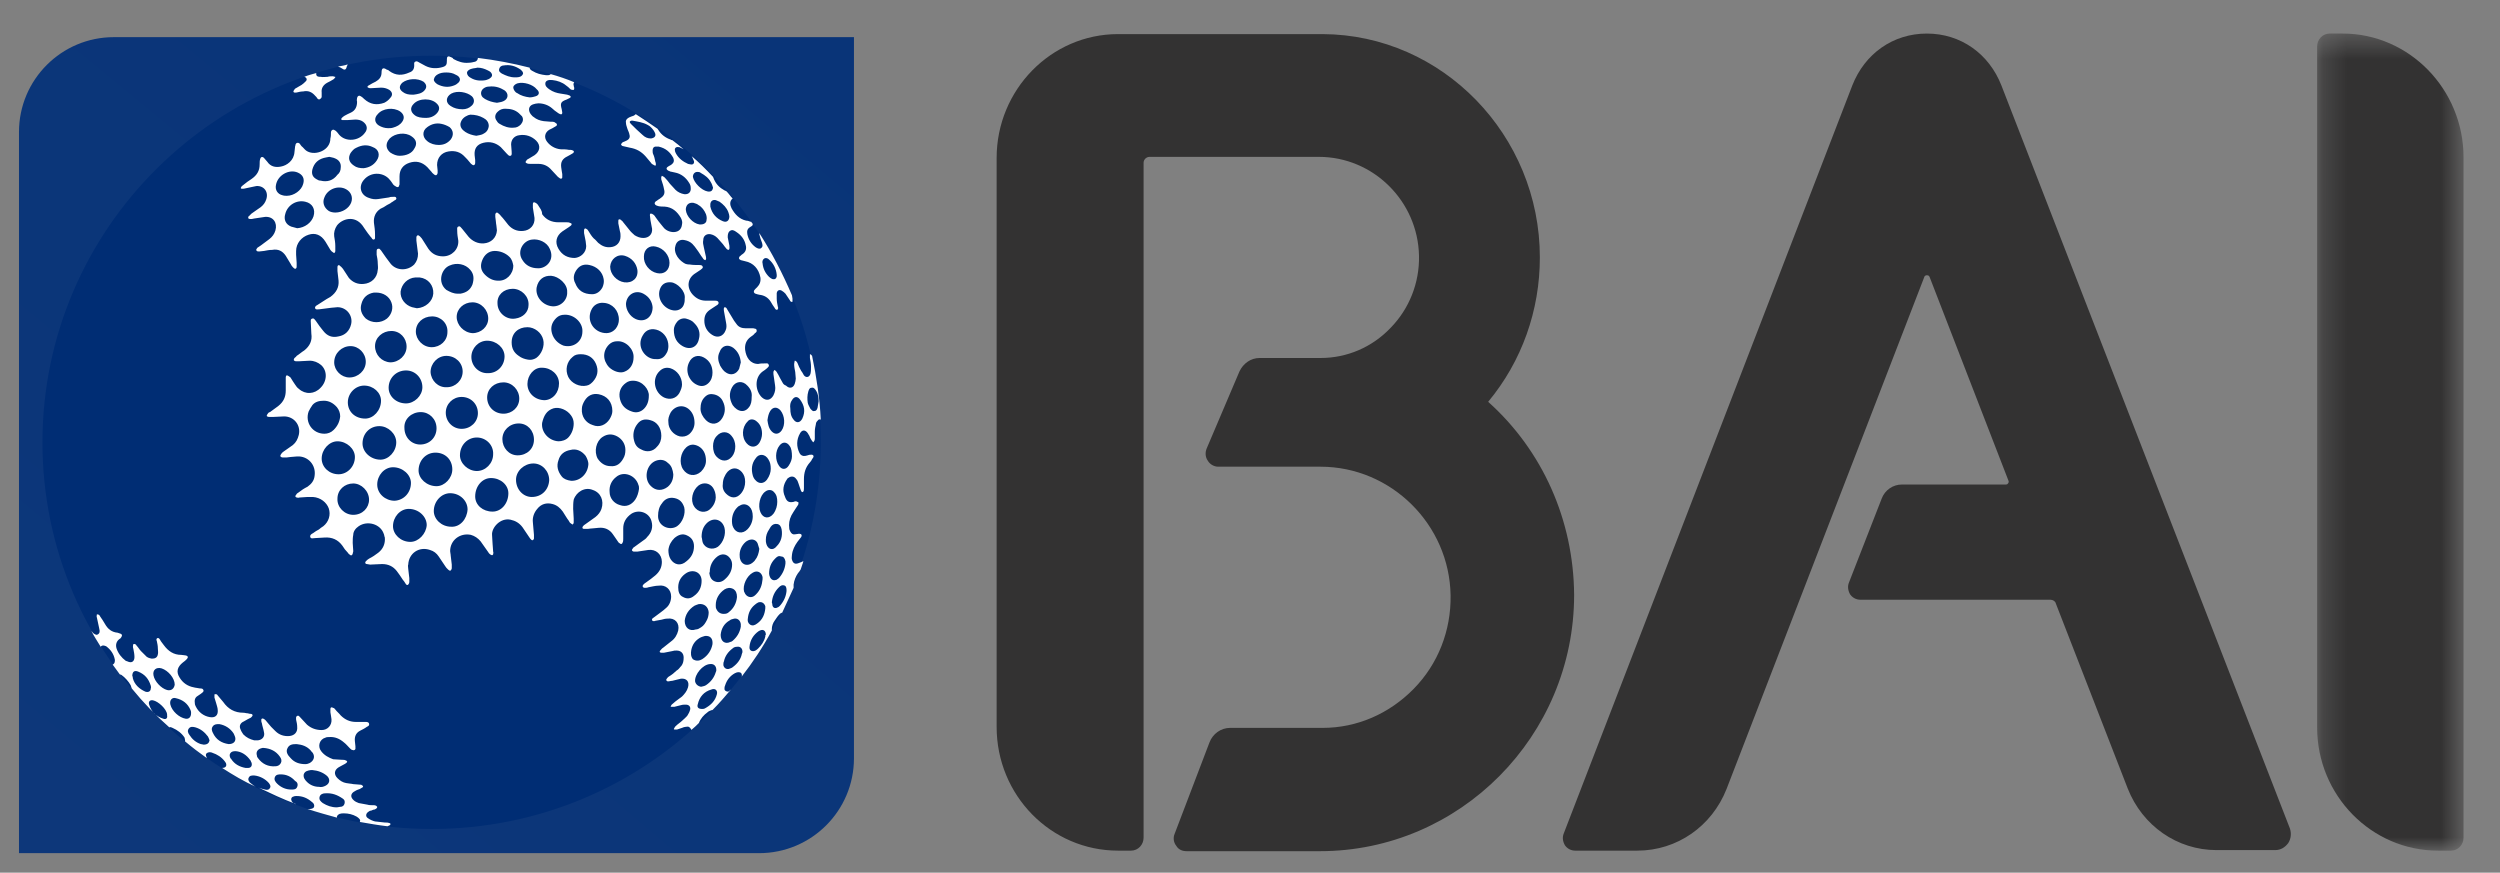<svg width="106" height="37" viewBox="0 0 106 37" fill="none" xmlns="http://www.w3.org/2000/svg">
<rect x="0" y="0" width="106" height="37" fill="#808080" stroke="none"/>
<g clip-path="url(#clip0_445_2661)">
<path fill-rule="evenodd" clip-rule="evenodd" d="M63.098 17.037C64.528 15.317 65.29 13.163 65.29 10.915C65.29 5.734 61.159 1.469 56.082 1.446H56.059H47.404C44.565 1.446 42.257 3.808 42.257 6.697V30.817C42.257 33.728 44.565 36.067 47.404 36.067H47.958C48.258 36.067 48.488 35.815 48.488 35.517V6.903C48.488 6.765 48.604 6.651 48.742 6.651H55.919C58.228 6.651 60.12 8.53 60.166 10.846C60.19 11.993 59.75 13.093 58.966 13.896C58.181 14.721 57.12 15.179 55.989 15.179H53.404C53.035 15.179 52.712 15.409 52.551 15.753L51.166 19.009C51.096 19.169 51.096 19.376 51.212 19.536C51.304 19.696 51.489 19.788 51.65 19.788H55.989C58.989 19.788 61.459 22.241 61.505 25.245C61.528 26.736 60.974 28.157 59.936 29.212C58.897 30.267 57.535 30.862 56.082 30.862H52.158C51.765 30.862 51.419 31.115 51.281 31.481L49.804 35.356C49.734 35.517 49.758 35.723 49.873 35.861C49.966 36.022 50.127 36.09 50.312 36.09H55.966C61.897 36.09 66.743 31.207 66.743 25.222C66.721 22.059 65.405 19.101 63.098 17.037Z" fill="#333232"/>
<path fill-rule="evenodd" clip-rule="evenodd" d="M84.86 3.624C84.33 2.271 83.129 1.423 81.699 1.423C80.267 1.423 79.067 2.271 78.537 3.624L66.305 35.334C66.236 35.495 66.258 35.677 66.352 35.838C66.444 35.976 66.605 36.067 66.79 36.067H69.421C71.106 36.067 72.582 35.035 73.206 33.453L81.583 11.763C81.606 11.672 81.675 11.672 81.699 11.672C81.722 11.672 81.791 11.672 81.814 11.741L85.16 20.384C85.183 20.43 85.16 20.476 85.137 20.499C85.114 20.544 85.068 20.544 85.045 20.544H80.637C80.267 20.544 79.921 20.774 79.783 21.141L78.398 24.695C78.329 24.856 78.352 25.038 78.444 25.199C78.537 25.337 78.698 25.429 78.884 25.429H86.937C87.053 25.429 87.145 25.497 87.168 25.589L90.215 33.431C90.837 35.013 92.315 36.044 93.977 36.044H96.469C96.7 36.044 96.885 35.93 97.022 35.746C97.139 35.562 97.161 35.334 97.092 35.127L84.86 3.624Z" fill="#333232"/>
<mask id="mask0_445_2661" style="mask-type:luminance" maskUnits="userSpaceOnUse" x="98" y="1" width="7" height="36">
<path d="M98.246 1.423H104.454V36.067H98.246V1.423Z" fill="white"/>
</mask>
<g mask="url(#mask0_445_2661)">
<path fill-rule="evenodd" clip-rule="evenodd" d="M99.331 1.423H98.776C98.477 1.423 98.246 1.675 98.246 1.973V30.84C98.246 33.729 100.554 36.067 103.369 36.067H103.923C104.223 36.067 104.454 35.815 104.454 35.517V6.673C104.454 3.784 102.146 1.423 99.331 1.423Z" fill="#333232"/>
</g>
<path fill-rule="evenodd" clip-rule="evenodd" d="M4.828 1.575H36.208V32.151C36.208 34.373 34.407 36.174 32.185 36.174H0.805V5.598C0.805 3.377 2.606 1.575 4.828 1.575Z" fill="url(#paint0_radial_445_2661)"/>
<path fill-rule="evenodd" clip-rule="evenodd" d="M1.8 18.757C1.8 27.813 9.185 35.149 18.302 35.149C27.418 35.149 34.803 27.813 34.803 18.757C34.803 9.7 27.418 2.363 18.302 2.363C9.208 2.34 1.8 9.7 1.8 18.757Z" fill="#002D74"/>
<path fill-rule="evenodd" clip-rule="evenodd" d="M30.695 28.043C30.741 27.813 30.879 27.63 31.064 27.492C31.11 27.446 31.179 27.423 31.248 27.423C31.387 27.4 31.48 27.492 31.48 27.63C31.48 27.653 31.48 27.675 31.456 27.721C31.41 27.951 31.271 28.134 31.087 28.272C31.041 28.317 30.971 28.341 30.902 28.363C30.787 28.386 30.695 28.317 30.671 28.203C30.671 28.134 30.671 28.089 30.695 28.043ZM30.556 26.919C30.579 26.667 30.695 26.437 30.948 26.3C30.994 26.254 31.064 26.254 31.133 26.23C31.271 26.208 31.387 26.3 31.41 26.46V26.575C31.364 26.828 31.248 27.01 31.064 27.171C31.041 27.194 30.994 27.217 30.971 27.217C30.741 27.331 30.556 27.194 30.556 26.919ZM30.372 25.818C30.348 25.773 30.348 25.727 30.348 25.657C30.348 25.383 30.487 25.154 30.718 24.992C30.833 24.924 30.948 24.902 31.087 24.97C31.202 25.039 31.248 25.154 31.248 25.314C31.225 25.566 31.11 25.795 30.902 25.956C30.856 26.002 30.787 26.025 30.741 26.025C30.579 26.047 30.441 25.979 30.372 25.818ZM30.395 29.441C30.325 29.716 30.141 29.899 29.887 30.037C29.841 30.06 29.795 30.06 29.771 30.06C29.61 30.06 29.541 29.991 29.587 29.854C29.656 29.555 29.841 29.326 30.164 29.235C30.325 29.166 30.441 29.28 30.395 29.441ZM29.472 28.891C29.448 28.593 29.795 28.18 30.095 28.157C30.256 28.134 30.372 28.226 30.372 28.409C30.372 28.432 30.372 28.455 30.348 28.501C30.279 28.73 30.141 28.914 29.933 29.052C29.864 29.097 29.795 29.097 29.725 29.119C29.587 29.097 29.495 29.005 29.472 28.891ZM29.31 27.561C29.356 27.331 29.472 27.171 29.656 27.056C29.725 27.01 29.818 26.988 29.887 26.965C30.095 26.942 30.233 27.056 30.21 27.309C30.164 27.561 30.025 27.791 29.771 27.951C29.656 28.019 29.518 28.043 29.379 27.951C29.286 27.836 29.286 27.699 29.31 27.561ZM29.032 26.323C29.056 26.07 29.195 25.841 29.448 25.681C29.495 25.657 29.564 25.635 29.633 25.612C29.864 25.589 30.025 25.727 30.048 25.956C30.048 26.07 30.025 26.185 29.979 26.277C29.91 26.415 29.841 26.529 29.725 26.598C29.656 26.644 29.587 26.69 29.495 26.69C29.241 26.781 29.032 26.62 29.032 26.323ZM28.756 24.902C28.756 24.626 28.895 24.42 29.125 24.282C29.425 24.121 29.748 24.282 29.748 24.626C29.748 24.878 29.656 25.107 29.425 25.268C29.286 25.383 29.125 25.405 28.964 25.314C28.802 25.245 28.756 25.084 28.756 24.902ZM28.433 23.709C28.363 23.594 28.34 23.457 28.34 23.319C28.363 23.113 28.456 22.953 28.595 22.815C28.756 22.677 28.941 22.608 29.125 22.7C29.332 22.792 29.425 22.953 29.425 23.158C29.425 23.434 29.31 23.64 29.102 23.801C28.871 24.007 28.595 23.961 28.433 23.709ZM27.925 22.035C27.902 21.966 27.902 21.897 27.902 21.875C27.902 21.668 27.948 21.485 28.063 21.348C28.179 21.164 28.363 21.072 28.595 21.118C28.825 21.164 28.941 21.302 29.01 21.508C29.079 21.783 28.941 22.15 28.709 22.311C28.433 22.494 28.017 22.356 27.925 22.035ZM27.602 20.614C27.279 20.316 27.394 19.696 27.809 19.536C27.994 19.467 28.179 19.49 28.317 19.628C28.479 19.742 28.525 19.926 28.548 20.109C28.548 20.316 28.479 20.499 28.317 20.637C28.086 20.82 27.809 20.82 27.602 20.614ZM26.887 18.688C26.817 18.436 26.863 18.183 27.025 17.977C27.163 17.793 27.348 17.748 27.579 17.817C27.856 17.885 28.04 18.138 28.04 18.481C28.04 18.642 27.994 18.803 27.856 18.941C27.694 19.146 27.417 19.192 27.186 19.055C27.025 18.986 26.933 18.871 26.887 18.688ZM26.933 21.187C26.771 21.416 26.541 21.508 26.287 21.416C26.032 21.348 25.848 21.118 25.848 20.866C25.824 20.614 25.918 20.385 26.125 20.224C26.448 19.949 26.956 20.155 27.071 20.568C27.094 20.614 27.094 20.659 27.094 20.729C27.071 20.889 27.025 21.05 26.933 21.187ZM25.341 19.444C25.179 19.146 25.271 18.711 25.548 18.527C25.756 18.39 25.964 18.39 26.171 18.504C26.379 18.619 26.517 18.826 26.517 19.078C26.517 19.215 26.494 19.329 26.425 19.444C26.31 19.651 26.148 19.788 25.894 19.765C25.663 19.765 25.479 19.651 25.341 19.444ZM24.671 17.335C24.671 17.22 24.718 17.105 24.786 16.991C24.925 16.762 25.133 16.67 25.387 16.716C25.733 16.785 25.964 17.037 25.964 17.427C25.964 17.541 25.918 17.656 25.848 17.771C25.687 18.023 25.409 18.138 25.133 18.023C24.832 17.931 24.648 17.656 24.671 17.335ZM24.209 20.385C24.048 20.361 23.909 20.316 23.817 20.201C23.655 19.995 23.586 19.765 23.679 19.514C23.748 19.261 23.932 19.123 24.186 19.078C24.44 19.008 24.671 19.123 24.832 19.329C24.901 19.444 24.948 19.582 24.948 19.674C24.925 20.109 24.578 20.407 24.209 20.385ZM22.986 17.931C23.056 17.633 23.171 17.404 23.471 17.312C23.725 17.243 24.048 17.381 24.209 17.61C24.279 17.702 24.325 17.817 24.325 17.954C24.325 18.16 24.255 18.366 24.117 18.527C24.002 18.665 23.817 18.711 23.679 18.711C23.263 18.688 22.94 18.321 22.986 17.931ZM22.548 21.072C22.179 21.072 21.879 20.751 21.879 20.339C21.879 19.971 22.225 19.651 22.617 19.651C22.986 19.651 23.286 19.971 23.286 20.361C23.263 20.774 22.963 21.072 22.548 21.072ZM21.301 18.619C21.301 18.253 21.601 17.954 21.994 17.954C22.363 17.954 22.64 18.253 22.64 18.642C22.64 19.031 22.34 19.306 21.947 19.306C21.578 19.306 21.301 18.986 21.301 18.619ZM20.886 21.692C20.471 21.692 20.148 21.416 20.148 21.05C20.148 20.614 20.448 20.269 20.817 20.269C21.232 20.269 21.555 20.568 21.555 20.912C21.555 21.348 21.256 21.692 20.886 21.692ZM19.502 19.306C19.502 18.871 19.825 18.55 20.217 18.55C20.609 18.55 20.932 18.871 20.909 19.261C20.909 19.651 20.586 19.971 20.217 19.971C19.848 19.971 19.502 19.651 19.502 19.306ZM19.132 22.333C18.717 22.333 18.393 22.013 18.393 21.668C18.393 21.255 18.717 20.912 19.086 20.912C19.502 20.912 19.825 21.232 19.825 21.6C19.802 22.013 19.502 22.356 19.132 22.333ZM17.747 19.949C17.747 19.536 18.048 19.192 18.463 19.192C18.878 19.192 19.178 19.49 19.178 19.903C19.178 20.269 18.855 20.614 18.509 20.614C18.093 20.614 17.747 20.293 17.747 19.949ZM17.401 22.976C16.986 22.976 16.663 22.654 16.663 22.311C16.663 21.921 16.963 21.577 17.332 21.577C17.747 21.577 18.093 21.897 18.093 22.265C18.07 22.631 17.747 22.976 17.401 22.976ZM15.994 20.545C15.994 20.155 16.294 19.811 16.663 19.811C17.078 19.811 17.424 20.132 17.424 20.477C17.424 20.889 17.124 21.21 16.732 21.232C16.34 21.232 15.994 20.934 15.994 20.545ZM14.978 21.829C14.608 21.829 14.286 21.508 14.308 21.141C14.308 20.774 14.608 20.499 14.978 20.499C15.324 20.499 15.648 20.82 15.648 21.187C15.648 21.531 15.371 21.829 14.978 21.829ZM13.639 19.444C13.639 19.055 13.962 18.711 14.308 18.711C14.701 18.711 15.048 19.031 15.048 19.376C15.048 19.788 14.724 20.109 14.355 20.109C13.962 20.109 13.639 19.811 13.639 19.444ZM13.085 17.45C13.132 17.358 13.178 17.266 13.247 17.175C13.362 17.037 13.524 16.991 13.732 16.991C13.939 16.991 14.124 17.082 14.286 17.266C14.378 17.381 14.424 17.518 14.424 17.656C14.401 17.885 14.308 18.068 14.147 18.229C14.032 18.344 13.893 18.39 13.755 18.39C13.247 18.39 12.924 17.908 13.085 17.45ZM14.863 14.675C15.209 14.675 15.509 14.974 15.509 15.341C15.509 15.707 15.185 16.005 14.816 16.005C14.47 16.005 14.17 15.707 14.17 15.364C14.17 14.974 14.494 14.675 14.863 14.675ZM15.324 12.887C15.393 12.612 15.578 12.452 15.855 12.405H15.947C16.247 12.405 16.501 12.566 16.593 12.818C16.686 13.048 16.617 13.323 16.409 13.506C16.155 13.712 15.763 13.712 15.509 13.506C15.324 13.323 15.255 13.116 15.324 12.887ZM16.986 12.36C17.032 12.039 17.286 11.786 17.609 11.764H17.794C18.163 11.809 18.393 12.107 18.371 12.452C18.347 12.772 18.048 13.048 17.678 13.07C17.609 13.048 17.54 13.048 17.47 13.025C17.17 12.933 16.963 12.658 16.986 12.36ZM19.062 11.259C19.363 11.122 19.732 11.191 19.94 11.442C20.101 11.626 20.101 11.832 20.032 12.062C19.94 12.291 19.778 12.405 19.525 12.452H19.478H19.409C19.225 12.452 19.086 12.382 18.925 12.291C18.532 11.97 18.717 11.397 19.062 11.259ZM20.448 11.03C20.54 10.801 20.724 10.64 20.978 10.64C21.209 10.64 21.44 10.732 21.601 10.892C21.717 11.007 21.74 11.144 21.764 11.259C21.764 11.626 21.463 11.924 21.117 11.901C20.909 11.901 20.724 11.809 20.563 11.649C20.378 11.466 20.355 11.259 20.448 11.03ZM22.548 10.159C22.848 10.113 23.194 10.274 23.309 10.549C23.54 11.03 23.148 11.397 22.802 11.374C22.525 11.374 22.294 11.259 22.155 11.03C21.901 10.663 22.179 10.204 22.548 10.159ZM24.048 12.382C24.071 12.727 23.748 13.048 23.356 12.979C22.963 12.91 22.686 12.543 22.756 12.177C22.825 11.855 23.056 11.672 23.379 11.695C23.679 11.718 24.071 12.039 24.048 12.382ZM24.463 11.419C24.602 11.237 24.786 11.191 24.994 11.237C25.317 11.305 25.548 11.534 25.595 11.832C25.617 11.947 25.595 12.062 25.548 12.177C25.455 12.36 25.294 12.475 25.109 12.475C24.74 12.475 24.509 12.314 24.394 12.015C24.279 11.809 24.325 11.603 24.463 11.419ZM24.279 15.134C24.371 15.042 24.486 15.019 24.625 15.019C24.925 15.019 25.155 15.156 25.271 15.432C25.387 15.707 25.341 15.959 25.133 16.189C25.063 16.257 24.994 16.327 24.878 16.349C24.578 16.418 24.232 16.257 24.094 15.982C23.956 15.684 24.025 15.341 24.279 15.134ZM23.402 14.126C23.332 13.873 23.402 13.666 23.586 13.483C23.679 13.391 23.794 13.345 23.932 13.345C24.348 13.323 24.718 13.69 24.694 14.056C24.694 14.492 24.302 14.767 23.886 14.652C23.655 14.561 23.471 14.377 23.402 14.126ZM22.986 15.592C23.379 15.592 23.702 15.89 23.702 16.257C23.702 16.647 23.448 16.945 23.102 16.968C22.686 16.968 22.363 16.67 22.363 16.28C22.363 15.914 22.64 15.57 22.986 15.592ZM21.994 15.089C21.786 14.951 21.694 14.767 21.694 14.515C21.694 14.126 21.971 13.873 22.363 13.873C22.663 13.873 22.963 14.102 23.032 14.401C23.102 14.675 22.963 15.019 22.733 15.18C22.617 15.249 22.502 15.271 22.387 15.249C22.248 15.226 22.109 15.18 21.994 15.089ZM21.347 16.212C21.717 16.212 22.017 16.533 22.017 16.9C22.017 17.266 21.717 17.541 21.347 17.541C20.955 17.541 20.655 17.243 20.655 16.854C20.655 16.487 20.955 16.212 21.347 16.212ZM21.094 12.864C21.07 12.52 21.347 12.245 21.74 12.245C22.109 12.245 22.433 12.566 22.41 12.933C22.41 13.23 22.179 13.46 21.855 13.506C21.463 13.575 21.094 13.254 21.094 12.864ZM19.986 15.134C19.986 14.767 20.286 14.446 20.655 14.446C21.047 14.446 21.393 14.744 21.393 15.111C21.393 15.501 21.094 15.822 20.701 15.822C20.309 15.845 19.986 15.524 19.986 15.134ZM19.571 16.83C19.963 16.83 20.263 17.128 20.263 17.518C20.263 17.885 19.963 18.183 19.571 18.183C19.202 18.183 18.901 17.885 18.901 17.496C18.901 17.128 19.202 16.83 19.571 16.83ZM19.363 13.438C19.363 13.093 19.663 12.818 20.032 12.818C20.401 12.818 20.701 13.139 20.701 13.506C20.701 13.85 20.401 14.126 20.032 14.126C19.663 14.102 19.363 13.781 19.363 13.438ZM18.256 15.776C18.256 15.409 18.555 15.089 18.925 15.089C19.317 15.089 19.617 15.386 19.617 15.753C19.617 16.119 19.317 16.418 18.948 16.418C18.579 16.441 18.278 16.142 18.256 15.776ZM17.84 17.473C18.209 17.473 18.509 17.771 18.509 18.16C18.509 18.55 18.209 18.848 17.816 18.848C17.447 18.848 17.147 18.55 17.147 18.138C17.124 17.771 17.447 17.473 17.84 17.473ZM17.632 14.056C17.632 13.69 17.932 13.415 18.324 13.415C18.693 13.415 18.994 13.712 18.971 14.079C18.971 14.446 18.671 14.721 18.302 14.721C17.932 14.721 17.632 14.401 17.632 14.056ZM16.478 16.441C16.478 16.028 16.801 15.707 17.216 15.707C17.609 15.707 17.909 16.028 17.909 16.418C17.909 16.785 17.563 17.105 17.216 17.105C16.801 17.105 16.478 16.808 16.478 16.441ZM16.086 18.068C16.455 18.068 16.801 18.39 16.801 18.756C16.801 19.146 16.478 19.49 16.132 19.49C15.717 19.49 15.371 19.169 15.371 18.803C15.371 18.39 15.671 18.068 16.086 18.068ZM15.901 14.675C15.901 14.308 16.224 14.033 16.593 14.033C16.963 14.033 17.239 14.331 17.239 14.698C17.239 15.066 16.916 15.364 16.547 15.364C16.178 15.341 15.901 15.042 15.901 14.675ZM16.155 16.991C16.155 17.404 15.832 17.748 15.486 17.748C15.048 17.748 14.748 17.45 14.748 17.06C14.748 16.67 15.071 16.349 15.44 16.349C15.832 16.349 16.155 16.647 16.155 16.991ZM26.241 13.552C26.241 13.69 26.194 13.827 26.102 13.941C25.941 14.126 25.71 14.171 25.455 14.079C25.086 13.941 24.901 13.529 25.063 13.163C25.155 12.933 25.363 12.818 25.595 12.841C25.964 12.864 26.241 13.163 26.241 13.552ZM26.494 10.846C26.794 10.938 26.979 11.167 27.025 11.442C27.071 11.786 26.817 12.015 26.471 11.97C26.148 11.924 25.871 11.626 25.871 11.305C25.894 10.984 26.171 10.755 26.494 10.846ZM27.279 12.452C27.533 12.589 27.648 12.795 27.671 13.025C27.671 13.46 27.325 13.69 26.956 13.529C26.702 13.415 26.541 13.139 26.541 12.887C26.564 12.497 26.933 12.268 27.279 12.452ZM27.809 10.456C28.133 10.526 28.387 10.823 28.387 11.144C28.387 11.466 28.156 11.649 27.856 11.58C27.533 11.512 27.279 11.191 27.302 10.869C27.302 10.571 27.533 10.388 27.809 10.456ZM29.032 12.658C29.032 12.727 29.032 12.795 29.01 12.864C28.964 13.07 28.779 13.185 28.571 13.163C28.156 13.116 27.856 12.681 27.971 12.291C28.04 12.062 28.202 11.947 28.456 11.97C28.709 11.993 29.079 12.337 29.032 12.658ZM29.448 13.712C29.633 13.896 29.702 14.126 29.633 14.377C29.564 14.721 29.264 14.859 28.941 14.675C28.709 14.538 28.571 14.331 28.571 13.988C28.571 13.873 28.617 13.758 28.709 13.644C28.802 13.529 28.941 13.483 29.079 13.506C29.241 13.552 29.356 13.598 29.448 13.712ZM30.21 15.799C30.21 15.959 30.164 16.119 30.048 16.234C29.933 16.349 29.795 16.395 29.633 16.349C29.425 16.28 29.286 16.142 29.195 15.937C29.125 15.753 29.125 15.547 29.218 15.364C29.332 15.111 29.587 15.019 29.841 15.156C30.095 15.294 30.21 15.524 30.21 15.799ZM30.233 16.716C30.418 16.739 30.579 16.854 30.648 17.015C30.764 17.243 30.764 17.496 30.625 17.725C30.464 18 30.164 18.045 29.933 17.817C29.795 17.679 29.702 17.496 29.702 17.335C29.702 17.128 29.748 16.968 29.887 16.83C30.002 16.716 30.118 16.693 30.233 16.716ZM30.51 14.928C30.602 14.652 30.856 14.584 31.087 14.744C31.294 14.905 31.387 15.111 31.41 15.364C31.387 15.455 31.364 15.547 31.34 15.638C31.225 15.867 30.994 15.937 30.787 15.799C30.671 15.73 30.602 15.616 30.533 15.501C30.441 15.294 30.418 15.111 30.51 14.928ZM31.687 16.349C31.825 16.487 31.895 16.647 31.871 16.83C31.871 17.015 31.848 17.152 31.756 17.266C31.617 17.45 31.433 17.473 31.248 17.358C31.179 17.312 31.11 17.243 31.064 17.175C30.925 16.922 30.902 16.67 31.041 16.418C31.179 16.166 31.48 16.119 31.687 16.349ZM32.103 17.885C32.241 18 32.31 18.183 32.31 18.39C32.31 18.527 32.264 18.665 32.195 18.779C32.057 18.986 31.825 18.986 31.664 18.803C31.433 18.55 31.456 18.115 31.687 17.885C31.779 17.748 31.963 17.748 32.103 17.885ZM32.587 19.49C32.657 19.605 32.68 19.719 32.68 19.88C32.68 20.017 32.633 20.178 32.518 20.339C32.379 20.522 32.171 20.522 32.033 20.361C31.987 20.316 31.941 20.247 31.917 20.155C31.848 19.903 31.871 19.651 32.033 19.444C32.171 19.215 32.449 19.238 32.587 19.49ZM32.657 17.427C32.772 17.243 32.956 17.243 33.095 17.404C33.279 17.633 33.303 18.023 33.141 18.253C33.026 18.413 32.864 18.436 32.726 18.298C32.587 18.16 32.564 17.977 32.54 17.817C32.564 17.656 32.587 17.541 32.657 17.427ZM33.487 18.917C33.556 19.008 33.579 19.169 33.579 19.353C33.579 19.467 33.533 19.605 33.441 19.742C33.326 19.926 33.141 19.926 33.026 19.742C32.864 19.514 32.864 19.123 33.049 18.894C33.187 18.711 33.372 18.734 33.487 18.917ZM33.579 16.968C33.672 16.808 33.81 16.785 33.925 16.945C34.11 17.197 34.156 17.45 34.018 17.748C33.925 17.931 33.764 17.954 33.649 17.793C33.533 17.656 33.51 17.496 33.51 17.335C33.487 17.175 33.51 17.06 33.579 16.968ZM33.303 23.801V23.892C33.279 24.121 33.187 24.328 33.026 24.511C33.002 24.534 32.956 24.557 32.933 24.58C32.818 24.626 32.726 24.603 32.657 24.489C32.633 24.442 32.61 24.374 32.61 24.328C32.61 24.076 32.68 23.869 32.864 23.686C32.933 23.617 33.002 23.548 33.118 23.594C33.233 23.594 33.279 23.686 33.303 23.801ZM33.349 25.062C33.326 25.291 33.233 25.497 33.072 25.681C33.049 25.704 33.002 25.749 32.98 25.749C32.864 25.818 32.772 25.773 32.748 25.657C32.748 25.635 32.748 25.589 32.726 25.543C32.748 25.291 32.841 25.084 33.026 24.902C33.095 24.832 33.164 24.786 33.279 24.832C33.349 24.878 33.349 24.97 33.349 25.062ZM32.494 23.067C32.472 22.998 32.472 22.953 32.472 22.884C32.472 22.723 32.518 22.585 32.61 22.448C32.633 22.402 32.657 22.379 32.68 22.333C32.748 22.241 32.841 22.195 32.956 22.218C33.072 22.241 33.118 22.333 33.141 22.448C33.187 22.723 33.118 22.976 32.933 23.158C32.772 23.366 32.564 23.296 32.494 23.067ZM32.449 26.988C32.403 27.194 32.287 27.355 32.149 27.492C32.125 27.515 32.079 27.561 32.033 27.583C31.895 27.653 31.756 27.583 31.779 27.423C31.802 27.148 31.941 26.919 32.171 26.758C32.195 26.758 32.195 26.736 32.217 26.736C32.356 26.667 32.472 26.736 32.472 26.919C32.449 26.919 32.449 26.942 32.449 26.988ZM31.71 26.208C31.734 25.979 31.825 25.795 31.987 25.657C32.033 25.612 32.103 25.566 32.149 25.543C32.287 25.497 32.403 25.566 32.449 25.704V25.795C32.425 26.047 32.333 26.277 32.103 26.437C32.01 26.506 31.917 26.552 31.802 26.483C31.71 26.415 31.687 26.323 31.71 26.208ZM32.449 20.843C32.564 20.751 32.726 20.751 32.818 20.866C32.933 20.98 32.956 21.118 32.956 21.279C32.956 21.44 32.91 21.622 32.794 21.783C32.61 22.013 32.356 21.99 32.241 21.714C32.125 21.44 32.217 21.003 32.449 20.843ZM31.571 25.13C31.571 25.107 31.548 25.084 31.548 25.084C31.48 24.81 31.664 24.42 31.917 24.282C32.103 24.168 32.287 24.259 32.333 24.466V24.557C32.31 24.81 32.241 25.016 32.057 25.2C32.01 25.245 31.987 25.268 31.941 25.291C31.802 25.36 31.64 25.291 31.571 25.13ZM31.617 22.976C31.64 22.953 31.687 22.93 31.734 22.906C31.895 22.838 32.057 22.884 32.125 23.044C32.149 23.113 32.171 23.204 32.195 23.274C32.171 23.457 32.125 23.617 32.01 23.755C31.987 23.801 31.941 23.823 31.895 23.869C31.71 24.007 31.502 23.961 31.41 23.778C31.387 23.731 31.364 23.663 31.364 23.594C31.34 23.366 31.433 23.136 31.617 22.976ZM31.041 22.195C31.017 21.966 31.064 21.76 31.202 21.577C31.248 21.531 31.294 21.462 31.364 21.44C31.502 21.348 31.664 21.37 31.779 21.485C31.871 21.577 31.917 21.714 31.917 21.897C31.917 22.081 31.848 22.287 31.687 22.448C31.48 22.654 31.202 22.608 31.087 22.356C31.064 22.311 31.041 22.241 31.041 22.195ZM30.095 24.237C30.095 23.984 30.21 23.755 30.418 23.594C30.602 23.457 30.81 23.48 30.948 23.663C31.017 23.755 31.041 23.847 31.041 23.939C31.041 24.191 30.925 24.397 30.741 24.557C30.625 24.672 30.464 24.718 30.302 24.649C30.141 24.58 30.095 24.442 30.072 24.282C30.095 24.282 30.095 24.259 30.095 24.237ZM30.002 22.15C30.279 21.921 30.625 22.035 30.718 22.379C30.787 22.654 30.671 22.998 30.441 23.181C30.21 23.342 29.887 23.25 29.795 22.998C29.771 22.93 29.771 22.838 29.748 22.768C29.748 22.517 29.818 22.311 30.002 22.15ZM31.456 20.017C31.548 20.132 31.594 20.247 31.594 20.43C31.594 20.591 31.548 20.774 31.41 20.934C31.225 21.141 30.994 21.141 30.787 20.934C30.671 20.82 30.625 20.682 30.648 20.522C30.648 20.339 30.718 20.155 30.856 19.995C31.041 19.811 31.271 19.811 31.456 20.017ZM31.041 19.353C30.856 19.582 30.602 19.582 30.395 19.376C30.279 19.261 30.233 19.101 30.233 18.917C30.233 18.756 30.279 18.596 30.395 18.481C30.579 18.275 30.856 18.275 31.017 18.481C31.225 18.711 31.225 19.123 31.041 19.353ZM29.61 20.591C29.818 20.43 30.095 20.477 30.233 20.682C30.302 20.797 30.348 20.912 30.348 21.095C30.348 21.232 30.279 21.416 30.141 21.554C29.933 21.783 29.587 21.737 29.425 21.462C29.264 21.21 29.356 20.797 29.61 20.591ZM29.102 18.963C29.264 18.826 29.425 18.826 29.61 18.917C29.818 19.031 29.933 19.238 29.933 19.536C29.933 19.696 29.864 19.857 29.725 19.995C29.472 20.224 29.149 20.178 28.964 19.903C28.779 19.628 28.849 19.192 29.102 18.963ZM28.433 17.496C28.617 17.197 28.987 17.128 29.241 17.381C29.379 17.518 29.448 17.702 29.448 17.931C29.448 18.091 29.379 18.275 29.218 18.413C29.102 18.504 28.964 18.527 28.825 18.504C28.548 18.436 28.34 18.183 28.34 17.908C28.317 17.771 28.363 17.633 28.433 17.496ZM27.971 15.73C28.11 15.592 28.271 15.57 28.433 15.616C28.709 15.707 28.917 15.982 28.917 16.303C28.917 16.418 28.871 16.533 28.802 16.67C28.663 16.9 28.409 16.968 28.156 16.854C27.74 16.647 27.625 16.052 27.971 15.73ZM27.256 14.216C27.394 13.965 27.648 13.896 27.925 14.011C28.179 14.126 28.34 14.377 28.34 14.675C28.34 14.767 28.317 14.905 28.248 14.996C28.156 15.156 28.017 15.249 27.809 15.226C27.371 15.249 26.956 14.698 27.256 14.216ZM25.824 15.57C25.548 15.271 25.548 14.882 25.824 14.607C25.918 14.515 26.032 14.469 26.171 14.469C26.541 14.446 26.887 14.813 26.863 15.156C26.863 15.432 26.725 15.661 26.494 15.753C26.31 15.845 26.01 15.753 25.824 15.57ZM26.541 16.234C26.633 16.166 26.725 16.142 26.84 16.142C27.256 16.142 27.533 16.533 27.51 16.785C27.51 17.015 27.44 17.197 27.302 17.335C27.163 17.473 26.979 17.518 26.794 17.45C26.517 17.358 26.356 17.197 26.287 16.922C26.218 16.647 26.31 16.395 26.541 16.234ZM29.402 8.6C29.472 8.623 29.564 8.645 29.61 8.691C29.771 8.783 29.864 8.92 29.933 9.081C29.956 9.15 29.979 9.241 29.956 9.333C29.956 9.448 29.841 9.516 29.725 9.516H29.656C29.379 9.471 29.102 9.173 29.079 8.897V8.852C29.102 8.668 29.218 8.577 29.402 8.6ZM29.61 7.292C29.656 7.292 29.702 7.315 29.725 7.339C29.887 7.43 30.048 7.545 30.141 7.728C30.187 7.797 30.21 7.889 30.233 7.957C30.21 8.095 30.141 8.141 30.002 8.118C29.748 8.072 29.425 7.752 29.379 7.499C29.379 7.362 29.472 7.27 29.61 7.292ZM30.348 8.485C30.395 8.508 30.464 8.53 30.51 8.553C30.671 8.668 30.81 8.806 30.879 8.99C30.902 9.058 30.925 9.127 30.925 9.173C30.925 9.356 30.81 9.448 30.648 9.379C30.372 9.265 30.187 9.058 30.118 8.76V8.645C30.141 8.508 30.233 8.462 30.348 8.485ZM27.602 5.871C27.463 5.871 27.348 5.826 27.233 5.711C27.071 5.573 26.91 5.413 26.748 5.252C26.748 5.252 26.748 5.229 26.725 5.229C26.679 5.16 26.702 5.138 26.771 5.115H26.817C27.048 5.16 27.256 5.183 27.463 5.298C27.556 5.344 27.625 5.413 27.694 5.504C27.717 5.527 27.74 5.573 27.763 5.619C27.833 5.756 27.763 5.848 27.602 5.871ZM32.403 10.961C32.494 10.915 32.564 10.961 32.61 11.007C32.794 11.167 32.91 11.397 32.933 11.649V11.718C32.91 11.832 32.841 11.855 32.748 11.832C32.703 11.809 32.657 11.786 32.61 11.741C32.449 11.58 32.356 11.397 32.333 11.167C32.31 11.099 32.333 11.007 32.403 10.961ZM34.272 16.601C34.295 16.533 34.318 16.441 34.41 16.441C34.502 16.418 34.548 16.487 34.595 16.555C34.687 16.693 34.71 16.854 34.71 17.015C34.687 17.105 34.687 17.197 34.664 17.29C34.641 17.358 34.618 17.427 34.526 17.427C34.456 17.45 34.41 17.381 34.364 17.335C34.318 17.243 34.272 17.175 34.249 17.082C34.225 16.922 34.225 16.762 34.272 16.601ZM30.879 29.326C30.787 29.326 30.718 29.28 30.718 29.212C30.718 29.166 30.718 29.119 30.741 29.074C30.81 28.844 30.948 28.662 31.156 28.546C31.202 28.524 31.248 28.501 31.317 28.501C31.41 28.501 31.456 28.546 31.456 28.638C31.456 28.662 31.456 28.684 31.433 28.707C31.917 28.089 32.356 27.423 32.726 26.736V26.667C32.726 26.552 32.772 26.415 32.841 26.323C32.91 26.23 32.956 26.139 33.049 26.047C33.072 26.025 33.118 25.979 33.164 25.979C33.326 25.635 33.487 25.268 33.649 24.924V24.786C33.672 24.603 33.741 24.442 33.833 24.305C33.879 24.259 33.903 24.213 33.949 24.144C33.995 24.03 34.018 23.916 34.064 23.801H34.041C33.995 23.823 33.949 23.847 33.879 23.869C33.718 23.939 33.626 23.892 33.579 23.731C33.556 23.663 33.579 23.594 33.579 23.526C33.602 23.319 33.695 23.136 33.81 22.976C33.856 22.906 33.925 22.838 33.972 22.768C34.018 22.677 33.972 22.631 33.879 22.631C33.833 22.631 33.764 22.654 33.718 22.654C33.626 22.677 33.556 22.631 33.51 22.54C33.487 22.494 33.464 22.448 33.464 22.402C33.441 22.218 33.464 22.035 33.556 21.852C33.602 21.76 33.672 21.668 33.741 21.554C33.764 21.508 33.81 21.462 33.833 21.416C33.856 21.393 33.856 21.324 33.856 21.302C33.833 21.279 33.787 21.279 33.764 21.255C33.718 21.255 33.695 21.255 33.649 21.279C33.441 21.324 33.349 21.255 33.279 21.05C33.164 20.797 33.21 20.545 33.372 20.316C33.395 20.293 33.395 20.269 33.418 20.269C33.533 20.178 33.672 20.178 33.764 20.316C33.81 20.361 33.833 20.43 33.856 20.499C33.879 20.591 33.925 20.682 33.949 20.774C33.972 20.82 33.972 20.866 34.041 20.866C34.087 20.82 34.087 20.774 34.087 20.705V20.316C34.087 20.041 34.156 19.811 34.341 19.605C34.387 19.559 34.41 19.514 34.433 19.467C34.456 19.422 34.526 19.376 34.479 19.306C34.433 19.261 34.387 19.284 34.318 19.284C34.272 19.306 34.225 19.306 34.156 19.329C34.041 19.353 33.949 19.306 33.903 19.215C33.764 18.941 33.764 18.642 33.925 18.366C34.018 18.206 34.156 18.229 34.249 18.366C34.272 18.413 34.295 18.436 34.318 18.481C34.341 18.55 34.364 18.596 34.41 18.665C34.433 18.688 34.456 18.734 34.479 18.756C34.526 18.711 34.548 18.665 34.548 18.596V18.298C34.548 18.183 34.572 18.091 34.595 17.977C34.595 17.931 34.618 17.885 34.664 17.84C34.71 17.771 34.756 17.771 34.802 17.793C34.756 16.877 34.618 15.982 34.433 15.089C34.41 15.066 34.387 15.019 34.341 15.019V15.18C34.364 15.294 34.387 15.432 34.387 15.547C34.387 15.638 34.387 15.753 34.364 15.845C34.318 16.005 34.179 16.028 34.087 15.914C34.041 15.845 34.018 15.776 33.972 15.73C33.903 15.616 33.856 15.501 33.81 15.386C33.787 15.341 33.764 15.317 33.718 15.294H33.695C33.695 15.341 33.672 15.386 33.672 15.432C33.672 15.547 33.695 15.661 33.718 15.776C33.718 15.867 33.741 15.959 33.741 16.052C33.741 16.119 33.718 16.212 33.695 16.28C33.626 16.464 33.464 16.487 33.326 16.349C33.256 16.327 33.21 16.28 33.187 16.234C33.141 16.166 33.118 16.097 33.072 16.028C33.026 15.937 32.98 15.845 32.933 15.776C32.91 15.73 32.864 15.707 32.841 15.684C32.772 15.753 32.794 15.799 32.794 15.867C32.818 16.028 32.841 16.189 32.864 16.349C32.887 16.487 32.864 16.624 32.794 16.762C32.68 16.968 32.494 17.015 32.31 16.854C32.033 16.601 31.963 16.028 32.333 15.753C32.403 15.707 32.472 15.661 32.518 15.616C32.564 15.57 32.633 15.524 32.587 15.455C32.564 15.386 32.494 15.409 32.425 15.409C32.333 15.409 32.241 15.409 32.149 15.432C31.987 15.432 31.848 15.364 31.756 15.249C31.664 15.134 31.617 14.996 31.594 14.836C31.571 14.607 31.64 14.423 31.825 14.286C31.895 14.24 31.963 14.193 32.01 14.126C32.057 14.102 32.103 14.056 32.079 13.988C32.057 13.919 31.987 13.941 31.941 13.919H31.825H31.617C31.456 13.919 31.317 13.873 31.225 13.735C31.156 13.644 31.087 13.552 31.041 13.46C30.971 13.345 30.902 13.23 30.833 13.116C30.81 13.07 30.787 13.025 30.718 13.025C30.671 13.07 30.695 13.139 30.695 13.185C30.718 13.345 30.764 13.529 30.787 13.69C30.81 13.804 30.81 13.919 30.764 14.011C30.671 14.263 30.418 14.354 30.187 14.193C29.979 14.056 29.864 13.85 29.864 13.598C29.864 13.391 29.933 13.254 30.095 13.139C30.187 13.07 30.279 13.025 30.372 12.956C30.418 12.933 30.487 12.887 30.464 12.818C30.441 12.749 30.372 12.749 30.302 12.749H29.933C29.702 12.749 29.518 12.658 29.356 12.475C29.102 12.177 29.149 11.786 29.495 11.58C29.564 11.534 29.633 11.489 29.702 11.442C29.748 11.397 29.818 11.374 29.795 11.305C29.771 11.237 29.702 11.237 29.633 11.237C29.495 11.237 29.379 11.237 29.241 11.214C29.195 11.214 29.079 11.214 28.987 11.144C28.849 11.053 28.733 10.938 28.663 10.778C28.617 10.663 28.595 10.549 28.641 10.411C28.687 10.227 28.849 10.136 29.032 10.181C29.149 10.204 29.264 10.251 29.356 10.341C29.425 10.411 29.495 10.502 29.541 10.571C29.633 10.686 29.702 10.823 29.795 10.938C29.818 10.984 29.864 11.03 29.91 11.03C29.956 10.984 29.933 10.938 29.933 10.892C29.91 10.755 29.864 10.617 29.841 10.479C29.818 10.388 29.795 10.274 29.818 10.181C29.818 9.998 29.956 9.906 30.118 9.929C30.233 9.952 30.325 9.998 30.418 10.09C30.487 10.159 30.533 10.227 30.602 10.296C30.671 10.365 30.718 10.456 30.787 10.526C30.81 10.571 30.856 10.594 30.902 10.594C30.948 10.549 30.925 10.479 30.925 10.411C30.902 10.296 30.879 10.181 30.856 10.067C30.856 9.975 30.856 9.86 30.948 9.792C31.041 9.723 31.133 9.769 31.225 9.838C31.433 9.975 31.571 10.159 31.617 10.388C31.664 10.549 31.617 10.686 31.48 10.778C31.433 10.801 31.41 10.846 31.364 10.869C31.317 10.938 31.317 10.984 31.41 11.03C31.48 11.053 31.525 11.053 31.594 11.076C31.941 11.144 32.171 11.397 32.241 11.764C32.264 11.924 32.217 12.062 32.103 12.177C32.079 12.2 32.057 12.222 32.033 12.245C31.987 12.291 31.963 12.314 31.963 12.382C31.987 12.452 32.033 12.452 32.103 12.475C32.125 12.475 32.171 12.497 32.195 12.497C32.403 12.52 32.564 12.612 32.68 12.795C32.726 12.887 32.794 12.979 32.841 13.048C32.864 13.093 32.887 13.139 32.956 13.139C33.002 13.07 33.002 13.07 32.98 13.002C32.956 12.887 32.933 12.772 32.933 12.658V12.428C32.956 12.291 33.072 12.268 33.164 12.337C33.21 12.36 33.256 12.405 33.303 12.452C33.372 12.543 33.418 12.635 33.487 12.727C33.51 12.772 33.533 12.818 33.602 12.795V12.658C33.602 12.612 33.579 12.566 33.579 12.52C33.187 11.603 32.726 10.709 32.195 9.883V9.929C32.217 10.044 32.264 10.181 32.31 10.296C32.333 10.388 32.356 10.456 32.264 10.526C32.195 10.571 32.103 10.526 32.033 10.479C31.848 10.341 31.734 10.159 31.687 9.929C31.664 9.792 31.687 9.7 31.802 9.631C31.825 9.608 31.848 9.608 31.871 9.586C31.917 9.563 31.917 9.516 31.917 9.493C31.895 9.471 31.871 9.425 31.848 9.402H31.825C31.756 9.379 31.71 9.356 31.64 9.356C31.34 9.288 31.156 9.081 31.017 8.829C30.948 8.691 30.925 8.53 31.064 8.416C30.971 8.325 30.902 8.21 30.81 8.118C30.787 8.095 30.764 8.095 30.718 8.072C30.51 7.957 30.372 7.82 30.279 7.614C30.256 7.567 30.256 7.545 30.233 7.499C29.933 7.178 29.633 6.88 29.31 6.604C29.332 6.628 29.356 6.651 29.356 6.674C29.379 6.719 29.402 6.789 29.425 6.834C29.448 6.926 29.379 6.994 29.286 6.971C29.241 6.971 29.195 6.949 29.172 6.949C28.964 6.857 28.779 6.719 28.663 6.513C28.641 6.467 28.617 6.422 28.617 6.376C28.595 6.284 28.663 6.215 28.779 6.238C28.802 6.238 28.825 6.238 28.849 6.261L28.987 6.329C28.825 6.192 28.663 6.054 28.502 5.94C28.479 5.94 28.456 5.94 28.433 5.917C28.226 5.848 28.04 5.711 27.925 5.527C27.902 5.504 27.902 5.481 27.879 5.459C27.579 5.252 27.279 5.045 26.956 4.839C26.933 4.863 26.91 4.885 26.863 4.908C26.794 4.931 26.725 4.954 26.679 4.977C26.587 5.023 26.517 5.091 26.541 5.206C26.541 5.275 26.564 5.344 26.587 5.413C26.61 5.504 26.656 5.573 26.679 5.665C26.725 5.802 26.702 5.894 26.564 5.963C26.517 5.986 26.448 6.008 26.402 6.031C26.379 6.054 26.333 6.101 26.333 6.123C26.333 6.146 26.379 6.192 26.402 6.192C26.494 6.215 26.587 6.238 26.702 6.261C26.979 6.307 27.186 6.422 27.371 6.628C27.44 6.719 27.533 6.811 27.602 6.903C27.625 6.949 27.671 6.971 27.717 6.994C27.74 7.017 27.763 7.017 27.809 7.017C27.809 6.949 27.809 6.903 27.786 6.857C27.763 6.742 27.74 6.628 27.694 6.536C27.671 6.49 27.671 6.422 27.671 6.376C27.671 6.284 27.717 6.215 27.809 6.215H27.925C28.226 6.284 28.409 6.444 28.548 6.697C28.595 6.811 28.571 6.903 28.479 6.971C28.456 6.994 28.409 7.017 28.363 7.04C28.34 7.064 28.317 7.064 28.294 7.086C28.248 7.132 28.248 7.178 28.317 7.224C28.34 7.247 28.387 7.247 28.409 7.27C28.479 7.292 28.548 7.292 28.617 7.315C28.871 7.362 29.079 7.522 29.218 7.752C29.264 7.82 29.286 7.889 29.286 7.957C29.31 8.141 29.195 8.255 29.01 8.233C28.871 8.21 28.733 8.141 28.641 8.049C28.571 7.98 28.502 7.889 28.409 7.797C28.34 7.705 28.271 7.614 28.179 7.522C28.156 7.499 28.11 7.476 28.063 7.453C28.017 7.522 28.04 7.567 28.04 7.614C28.086 7.752 28.133 7.889 28.156 8.027C28.202 8.187 28.156 8.302 28.017 8.393C27.971 8.439 27.902 8.462 27.856 8.508C27.809 8.53 27.74 8.577 27.763 8.645C27.787 8.714 27.856 8.714 27.902 8.737C27.994 8.76 28.086 8.76 28.179 8.76C28.502 8.783 28.709 8.966 28.871 9.241C28.917 9.333 28.941 9.425 28.917 9.516C28.895 9.746 28.733 9.86 28.502 9.838C28.317 9.815 28.179 9.723 28.086 9.586C27.971 9.448 27.879 9.333 27.786 9.196C27.763 9.15 27.717 9.104 27.671 9.081C27.648 9.058 27.602 9.058 27.579 9.058C27.556 9.058 27.556 9.104 27.556 9.127C27.556 9.196 27.579 9.265 27.579 9.333C27.602 9.448 27.625 9.586 27.648 9.7C27.671 9.929 27.51 10.09 27.279 10.09C27.14 10.09 27.025 10.044 26.91 9.975C26.84 9.906 26.771 9.86 26.702 9.769L26.425 9.425C26.402 9.379 26.356 9.356 26.31 9.311C26.264 9.288 26.217 9.288 26.217 9.356V9.471C26.241 9.586 26.264 9.7 26.287 9.815C26.31 9.883 26.31 9.952 26.31 10.021C26.31 10.274 26.148 10.456 25.894 10.479C25.687 10.502 25.524 10.434 25.363 10.296C25.294 10.227 25.248 10.159 25.179 10.113C25.086 10.021 25.018 9.906 24.948 9.792C24.925 9.746 24.901 9.723 24.855 9.7C24.809 9.677 24.786 9.677 24.764 9.746V9.883C24.786 9.998 24.809 10.113 24.832 10.227C24.832 10.296 24.855 10.365 24.855 10.434C24.855 10.709 24.625 10.915 24.371 10.938C24.071 10.938 23.84 10.823 23.679 10.549C23.517 10.274 23.586 9.998 23.84 9.815C23.932 9.746 24.025 9.7 24.117 9.631C24.14 9.608 24.186 9.586 24.209 9.563C24.255 9.516 24.255 9.471 24.163 9.448C24.117 9.425 24.071 9.425 24.025 9.425H23.679C23.379 9.425 23.148 9.311 22.986 9.081C22.986 8.92 22.894 8.829 22.825 8.714C22.802 8.668 22.756 8.623 22.709 8.6C22.64 8.553 22.594 8.577 22.594 8.645V8.806C22.617 8.943 22.64 9.104 22.663 9.241C22.686 9.54 22.479 9.769 22.179 9.792C21.925 9.815 21.717 9.723 21.555 9.54C21.44 9.402 21.347 9.265 21.232 9.15C21.209 9.104 21.163 9.081 21.117 9.035C21.07 8.99 21.024 9.012 21.001 9.081V9.196C21.024 9.311 21.024 9.448 21.047 9.563C21.047 9.631 21.07 9.7 21.07 9.769C21.047 10.09 20.817 10.296 20.517 10.319C20.263 10.341 20.032 10.227 19.871 10.044C19.778 9.929 19.686 9.815 19.594 9.7C19.548 9.654 19.502 9.563 19.432 9.608C19.363 9.631 19.386 9.723 19.386 9.792C19.386 9.929 19.409 10.067 19.432 10.204C19.455 10.571 19.155 10.869 18.786 10.869C18.532 10.869 18.324 10.778 18.163 10.549C18.07 10.411 17.978 10.251 17.886 10.113C17.84 10.067 17.816 10.021 17.77 9.998C17.724 9.952 17.678 9.975 17.655 10.044V10.204C17.678 10.388 17.701 10.571 17.724 10.755C17.724 10.938 17.678 11.076 17.563 11.214C17.286 11.489 16.824 11.489 16.57 11.191C16.501 11.099 16.432 11.007 16.363 10.915C16.294 10.823 16.224 10.709 16.155 10.617C16.109 10.571 16.086 10.526 16.04 10.549C15.97 10.549 15.97 10.617 15.97 10.663V10.801C15.994 10.915 16.017 11.053 16.017 11.167C16.017 11.259 16.04 11.351 16.017 11.442C15.994 11.786 15.74 12.015 15.417 12.039C15.163 12.062 14.955 11.97 14.794 11.786C14.701 11.649 14.632 11.534 14.54 11.397C14.494 11.351 14.47 11.305 14.424 11.282C14.378 11.214 14.308 11.237 14.308 11.328V11.489C14.332 11.626 14.332 11.764 14.355 11.901C14.378 12.177 14.262 12.405 14.008 12.589C13.962 12.612 13.893 12.658 13.847 12.681C13.709 12.772 13.593 12.841 13.455 12.933C13.409 12.956 13.339 13.002 13.362 13.07C13.386 13.139 13.455 13.116 13.524 13.116C13.685 13.093 13.87 13.07 14.055 13.048C14.147 13.048 14.239 13.025 14.308 13.025C14.701 13.025 14.978 13.391 14.885 13.758C14.816 14.033 14.632 14.216 14.355 14.263C14.078 14.331 13.87 14.24 13.709 14.033C13.662 13.965 13.593 13.896 13.547 13.827C13.501 13.758 13.432 13.666 13.386 13.598C13.339 13.552 13.316 13.483 13.247 13.506C13.155 13.529 13.178 13.598 13.178 13.666C13.178 13.827 13.201 13.988 13.201 14.148C13.247 14.446 13.132 14.675 12.901 14.859C12.786 14.928 12.693 15.019 12.578 15.089C12.555 15.134 12.509 15.156 12.486 15.18C12.44 15.249 12.44 15.294 12.532 15.317H12.693C12.832 15.317 12.993 15.294 13.132 15.294C13.316 15.294 13.478 15.364 13.616 15.478C13.893 15.73 13.87 16.166 13.593 16.441C13.339 16.716 12.947 16.739 12.67 16.487C12.601 16.441 12.555 16.372 12.509 16.303C12.44 16.212 12.393 16.119 12.347 16.052C12.324 16.005 12.301 15.982 12.255 15.959C12.232 15.937 12.186 15.914 12.163 15.914C12.139 15.914 12.116 15.959 12.116 16.005V16.142V16.555C12.116 16.83 12.024 17.037 11.793 17.22C11.677 17.312 11.562 17.381 11.447 17.473C11.424 17.473 11.377 17.496 11.354 17.541C11.331 17.564 11.308 17.61 11.308 17.633C11.308 17.656 11.377 17.679 11.401 17.679H11.562C11.723 17.679 11.885 17.656 12.047 17.656C12.463 17.656 12.762 18.023 12.67 18.436C12.624 18.619 12.555 18.756 12.416 18.871C12.278 18.963 12.163 19.055 12.024 19.146C12.001 19.169 11.955 19.192 11.931 19.238C11.909 19.261 11.885 19.306 11.885 19.329C11.885 19.376 11.955 19.398 12.001 19.398C12.116 19.398 12.209 19.398 12.324 19.376C12.416 19.376 12.509 19.353 12.601 19.353C13.062 19.329 13.409 19.719 13.339 20.178C13.316 20.385 13.201 20.522 13.039 20.637C12.901 20.705 12.762 20.797 12.647 20.889C12.601 20.912 12.578 20.934 12.555 20.98C12.509 21.027 12.509 21.072 12.578 21.095C12.624 21.095 12.647 21.118 12.693 21.095C12.809 21.095 12.924 21.072 13.039 21.072H13.27C13.593 21.095 13.847 21.302 13.939 21.554C14.032 21.829 13.939 22.127 13.709 22.311C13.639 22.356 13.57 22.402 13.524 22.448C13.432 22.494 13.362 22.54 13.27 22.608C13.224 22.631 13.132 22.677 13.155 22.768C13.178 22.86 13.293 22.815 13.362 22.815C13.501 22.815 13.616 22.792 13.755 22.792C14.078 22.768 14.332 22.884 14.516 23.136C14.585 23.25 14.655 23.342 14.748 23.434C14.77 23.48 14.816 23.503 14.839 23.526C14.885 23.571 14.931 23.548 14.955 23.48C14.955 23.434 14.978 23.411 14.978 23.366C14.978 23.25 14.955 23.136 14.955 23.021C14.955 22.906 14.955 22.792 14.978 22.677C14.978 22.54 15.071 22.402 15.209 22.311C15.578 22.058 16.132 22.218 16.27 22.631C16.294 22.677 16.294 22.746 16.317 22.792C16.34 23.044 16.247 23.274 16.04 23.434C15.924 23.526 15.786 23.617 15.648 23.686C15.601 23.709 15.555 23.755 15.509 23.801C15.463 23.847 15.486 23.916 15.555 23.916C15.601 23.916 15.648 23.939 15.694 23.939C15.855 23.939 16.017 23.916 16.201 23.916C16.455 23.916 16.663 24.007 16.824 24.213C16.916 24.328 16.986 24.442 17.078 24.58C17.124 24.626 17.147 24.672 17.193 24.741C17.216 24.786 17.263 24.832 17.309 24.786C17.332 24.764 17.355 24.718 17.355 24.672V24.511C17.332 24.374 17.332 24.259 17.309 24.121C17.309 24.053 17.286 23.984 17.309 23.939C17.332 23.457 17.77 23.158 18.232 23.319C18.393 23.366 18.509 23.457 18.601 23.594L18.878 24.007C18.901 24.053 18.948 24.099 18.994 24.144C19.017 24.168 19.062 24.213 19.109 24.191C19.132 24.168 19.155 24.121 19.155 24.099V23.939C19.132 23.801 19.132 23.686 19.109 23.548C19.109 23.48 19.086 23.434 19.086 23.366C19.086 22.906 19.502 22.585 19.963 22.677C20.125 22.723 20.263 22.815 20.378 22.953C20.494 23.113 20.586 23.25 20.701 23.411C20.724 23.457 20.771 23.503 20.817 23.526C20.863 23.548 20.886 23.548 20.909 23.503C20.909 23.457 20.932 23.434 20.909 23.388C20.909 23.274 20.886 23.158 20.886 23.067C20.886 22.953 20.863 22.815 20.863 22.677C20.84 22.379 21.209 21.943 21.647 22.035C21.855 22.081 22.017 22.173 22.155 22.356C22.248 22.494 22.34 22.631 22.433 22.768C22.456 22.815 22.502 22.86 22.525 22.884C22.57 22.93 22.617 22.906 22.64 22.838V22.677C22.617 22.494 22.617 22.333 22.594 22.15C22.57 21.943 22.64 21.737 22.779 21.577C22.94 21.37 23.171 21.302 23.425 21.37C23.609 21.416 23.748 21.531 23.863 21.692C23.956 21.829 24.025 21.966 24.117 22.081C24.14 22.127 24.163 22.173 24.209 22.195C24.232 22.218 24.279 22.241 24.279 22.241C24.302 22.218 24.325 22.195 24.325 22.15V21.99C24.325 21.852 24.302 21.714 24.302 21.577C24.302 21.44 24.302 21.324 24.325 21.187C24.44 20.843 24.809 20.637 25.133 20.774C25.479 20.889 25.617 21.232 25.502 21.577C25.455 21.714 25.363 21.829 25.248 21.921C25.109 22.013 24.971 22.127 24.832 22.218C24.786 22.241 24.74 22.287 24.718 22.311C24.671 22.379 24.694 22.425 24.764 22.425H24.925C25.063 22.402 25.225 22.402 25.387 22.379C25.641 22.356 25.848 22.448 25.987 22.654C26.056 22.746 26.125 22.86 26.194 22.953C26.218 22.998 26.241 23.021 26.287 23.044C26.333 23.09 26.379 23.067 26.402 22.998C26.425 22.953 26.425 22.906 26.425 22.838V22.402C26.425 22.15 26.541 21.943 26.771 21.783C27.094 21.577 27.533 21.737 27.625 22.104C27.694 22.356 27.625 22.585 27.44 22.768C27.394 22.838 27.325 22.884 27.256 22.93C27.14 23.021 27.025 23.09 26.91 23.181C26.863 23.204 26.84 23.228 26.817 23.274C26.771 23.319 26.794 23.366 26.863 23.388H27.025C27.186 23.366 27.348 23.342 27.486 23.319C27.809 23.274 28.063 23.503 28.063 23.823C28.063 24.053 27.971 24.237 27.786 24.397C27.671 24.489 27.533 24.603 27.394 24.694C27.348 24.718 27.302 24.764 27.279 24.786C27.256 24.81 27.233 24.855 27.256 24.878C27.256 24.902 27.302 24.924 27.325 24.924C27.371 24.924 27.44 24.924 27.486 24.902C27.625 24.878 27.786 24.832 27.925 24.832C28.226 24.786 28.456 24.992 28.456 25.291C28.456 25.474 28.387 25.657 28.248 25.773C28.179 25.841 28.086 25.91 27.994 25.979C27.902 26.047 27.809 26.116 27.717 26.185C27.671 26.208 27.625 26.254 27.648 26.3C27.671 26.346 27.74 26.346 27.786 26.323C27.879 26.3 27.948 26.3 28.04 26.277C28.133 26.254 28.202 26.23 28.294 26.23C28.617 26.185 28.825 26.415 28.756 26.736C28.709 26.919 28.617 27.079 28.456 27.194C28.34 27.286 28.226 27.378 28.11 27.469C28.063 27.492 28.04 27.538 27.994 27.583C27.948 27.63 27.971 27.675 28.04 27.675H28.156C28.271 27.653 28.387 27.63 28.502 27.607C28.571 27.583 28.617 27.583 28.687 27.583C28.871 27.583 28.987 27.699 28.987 27.881C28.987 28.019 28.964 28.134 28.895 28.226C28.825 28.294 28.779 28.386 28.687 28.432C28.595 28.524 28.479 28.616 28.363 28.684C28.317 28.707 28.294 28.753 28.271 28.776C28.248 28.799 28.248 28.822 28.248 28.844C28.271 28.867 28.294 28.891 28.317 28.891C28.387 28.891 28.433 28.867 28.502 28.867C28.617 28.844 28.756 28.799 28.871 28.776C29.102 28.753 29.241 28.891 29.172 29.143C29.125 29.304 29.032 29.418 28.917 29.533C28.825 29.601 28.733 29.67 28.641 29.739C28.595 29.785 28.525 29.831 28.479 29.877C28.456 29.899 28.456 29.922 28.433 29.968H28.595C28.687 29.945 28.779 29.922 28.871 29.899C28.941 29.877 29.01 29.877 29.079 29.877C29.218 29.877 29.286 29.968 29.264 30.082C29.241 30.175 29.195 30.267 29.149 30.335C29.102 30.404 29.01 30.472 28.941 30.542C28.849 30.633 28.733 30.702 28.641 30.794C28.617 30.817 28.595 30.862 28.571 30.908C28.571 30.908 28.571 30.931 28.595 30.931H28.709C28.779 30.908 28.849 30.885 28.917 30.862C28.964 30.84 29.032 30.817 29.079 30.817C29.195 30.794 29.241 30.817 29.31 30.931V30.954C29.425 30.862 29.541 30.748 29.633 30.656C29.702 30.472 29.841 30.312 30.002 30.198C30.048 30.152 30.118 30.129 30.187 30.106H30.21C30.487 29.831 30.741 29.533 30.994 29.235C30.925 29.304 30.902 29.304 30.879 29.326Z" fill="white"/>
<path fill-rule="evenodd" clip-rule="evenodd" d="M14.701 2.822C14.724 2.799 14.724 2.753 14.747 2.73C14.609 2.775 14.47 2.799 14.332 2.822C14.401 2.845 14.447 2.868 14.517 2.913C14.609 2.982 14.678 2.96 14.701 2.822Z" fill="white"/>
<path fill-rule="evenodd" clip-rule="evenodd" d="M12.901 3.257C12.993 3.28 13.039 3.372 12.97 3.441C12.901 3.51 12.855 3.555 12.786 3.601C12.693 3.647 12.601 3.716 12.509 3.762C12.486 3.807 12.44 3.83 12.44 3.899C12.486 3.945 12.532 3.922 12.578 3.922C12.67 3.899 12.762 3.877 12.855 3.877C13.062 3.83 13.224 3.899 13.362 4.06C13.409 4.105 13.432 4.128 13.455 4.174C13.478 4.197 13.525 4.243 13.571 4.197C13.616 4.174 13.639 4.128 13.639 4.105V3.922C13.616 3.739 13.709 3.601 13.87 3.51C13.962 3.464 14.055 3.417 14.124 3.372C14.17 3.349 14.194 3.303 14.216 3.28V3.257C14.17 3.257 14.148 3.234 14.101 3.234C14.032 3.234 13.962 3.234 13.894 3.257C13.801 3.257 13.686 3.28 13.593 3.257C13.525 3.257 13.432 3.257 13.409 3.166V3.097C13.247 3.142 13.062 3.189 12.901 3.257Z" fill="white"/>
<path fill-rule="evenodd" clip-rule="evenodd" d="M22.709 4.083C22.64 4.106 22.548 4.129 22.456 4.129C22.271 4.106 22.086 4.059 21.925 3.945C21.902 3.945 21.902 3.922 21.879 3.922C21.809 3.854 21.763 3.784 21.763 3.693C21.786 3.601 21.879 3.555 21.948 3.532C22.202 3.464 22.594 3.578 22.756 3.784C22.894 3.899 22.871 4.036 22.709 4.083ZM22.086 5.275C21.994 5.367 21.902 5.413 21.786 5.413C21.579 5.435 21.371 5.367 21.186 5.252C21.14 5.229 21.093 5.183 21.071 5.137C20.956 4.999 20.979 4.839 21.117 4.724C21.21 4.633 21.325 4.61 21.417 4.61C21.648 4.61 21.833 4.656 21.994 4.794L22.133 4.931C22.202 5.045 22.179 5.16 22.086 5.275ZM20.471 5.687C20.378 5.733 20.287 5.733 20.194 5.757C20.033 5.733 19.871 5.687 19.732 5.596C19.594 5.504 19.501 5.39 19.524 5.229C19.571 5.045 19.686 4.954 19.848 4.885C19.871 4.885 19.917 4.862 19.94 4.862C20.148 4.862 20.332 4.908 20.494 4.999C20.632 5.069 20.724 5.183 20.724 5.344C20.702 5.527 20.61 5.619 20.471 5.687ZM19.109 5.917C18.971 6.077 18.809 6.146 18.602 6.146C18.44 6.146 18.255 6.1 18.117 5.985C17.909 5.825 17.886 5.55 18.117 5.39C18.302 5.252 18.509 5.206 18.717 5.252C18.832 5.275 18.948 5.321 19.063 5.39C19.224 5.527 19.248 5.733 19.109 5.917ZM17.563 6.307C17.47 6.49 17.24 6.605 16.94 6.605C16.824 6.605 16.686 6.559 16.547 6.467C16.386 6.33 16.34 6.146 16.455 5.962C16.478 5.94 16.501 5.894 16.524 5.871C16.755 5.642 17.194 5.596 17.448 5.78C17.655 5.917 17.702 6.1 17.563 6.307ZM16.017 4.839C16.224 4.587 16.686 4.541 16.962 4.724C17.124 4.839 17.17 4.999 17.055 5.16C16.962 5.298 16.824 5.367 16.663 5.413C16.593 5.435 16.524 5.435 16.455 5.435C16.317 5.435 16.178 5.39 16.063 5.321C15.878 5.206 15.855 4.999 16.017 4.839ZM15.97 6.811C15.832 7.018 15.624 7.109 15.417 7.132C15.255 7.132 15.117 7.109 15.001 7.018C14.794 6.88 14.748 6.696 14.863 6.49C14.932 6.398 15.001 6.307 15.117 6.261C15.347 6.146 15.578 6.123 15.809 6.238C16.063 6.33 16.132 6.582 15.97 6.811ZM14.886 8.599C14.794 8.829 14.517 9.012 14.217 9.012C14.124 9.012 14.008 8.989 13.94 8.944C13.732 8.806 13.662 8.576 13.755 8.37C13.894 8.003 14.355 7.843 14.678 8.026C14.886 8.141 14.978 8.37 14.886 8.599ZM13.593 7.659C13.525 7.659 13.478 7.636 13.408 7.591C13.247 7.499 13.201 7.361 13.247 7.178C13.317 6.925 13.478 6.765 13.732 6.696C13.801 6.673 13.87 6.673 13.962 6.65C14.032 6.673 14.124 6.673 14.217 6.72C14.377 6.788 14.471 6.925 14.447 7.109C14.447 7.224 14.401 7.339 14.309 7.407C14.124 7.659 13.87 7.728 13.593 7.659ZM13.293 9.172C13.201 9.447 12.924 9.654 12.601 9.677C12.532 9.654 12.439 9.632 12.347 9.608C12.116 9.517 12.024 9.31 12.093 9.081C12.185 8.691 12.578 8.462 12.947 8.554C13.247 8.622 13.385 8.874 13.293 9.172ZM11.978 8.279C11.77 8.233 11.655 8.049 11.701 7.843C11.77 7.43 12.255 7.155 12.624 7.316C12.832 7.407 12.924 7.568 12.855 7.797C12.786 8.072 12.462 8.302 12.162 8.302C12.116 8.302 12.047 8.302 11.978 8.279ZM17.055 3.509C17.286 3.326 17.702 3.303 17.956 3.464C18.094 3.578 18.117 3.716 17.979 3.854C17.863 3.969 17.702 3.991 17.54 4.014H17.47C17.332 4.014 17.194 3.991 17.078 3.899C16.916 3.784 16.916 3.647 17.055 3.509ZM18.532 4.404C18.648 4.518 18.648 4.656 18.532 4.794C18.394 4.954 18.209 4.999 18.071 4.999C17.863 4.999 17.702 4.977 17.585 4.885C17.402 4.747 17.378 4.564 17.54 4.404C17.771 4.151 18.302 4.151 18.532 4.404ZM18.578 3.143C18.671 3.096 18.763 3.073 18.925 3.073C19.063 3.073 19.201 3.096 19.317 3.166C19.363 3.188 19.409 3.211 19.432 3.234C19.524 3.326 19.524 3.418 19.432 3.509C19.386 3.555 19.317 3.601 19.248 3.624C19.017 3.716 18.786 3.693 18.555 3.578C18.486 3.532 18.394 3.464 18.394 3.372C18.417 3.257 18.486 3.188 18.578 3.143ZM20.009 4.472C19.894 4.587 19.755 4.633 19.617 4.633C19.409 4.633 19.248 4.587 19.109 4.495C18.878 4.358 18.901 4.106 19.132 3.969C19.386 3.831 19.801 3.899 20.009 4.083C20.124 4.197 20.124 4.358 20.009 4.472ZM20.009 2.913C20.078 2.891 20.171 2.891 20.241 2.868C20.402 2.868 20.541 2.913 20.678 2.982C20.724 3.006 20.77 3.028 20.794 3.051C20.886 3.143 20.886 3.234 20.794 3.303C20.748 3.349 20.678 3.372 20.61 3.395C20.378 3.441 20.148 3.418 19.963 3.303C19.871 3.257 19.801 3.188 19.801 3.073C19.824 2.982 19.917 2.936 20.009 2.913ZM21.347 3.807C21.371 3.807 21.371 3.831 21.394 3.831C21.579 3.969 21.556 4.197 21.347 4.289C21.256 4.335 21.163 4.335 21.071 4.358C20.886 4.335 20.724 4.289 20.563 4.197C20.541 4.174 20.494 4.151 20.471 4.129C20.355 4.014 20.378 3.831 20.517 3.739C20.586 3.693 20.656 3.67 20.748 3.67C20.956 3.647 21.163 3.693 21.347 3.807ZM21.347 2.776C21.625 2.73 21.856 2.798 22.086 2.959C22.133 3.006 22.179 3.051 22.179 3.12C22.156 3.188 22.11 3.234 22.04 3.257C21.971 3.28 21.902 3.28 21.833 3.28C21.625 3.28 21.463 3.211 21.279 3.12C21.21 3.073 21.14 3.028 21.163 2.936C21.186 2.821 21.279 2.776 21.347 2.776ZM24.348 3.487C24.025 3.349 23.678 3.234 23.355 3.143C23.332 3.166 23.286 3.188 23.24 3.188H23.148C22.94 3.166 22.756 3.12 22.571 3.006C22.525 2.982 22.456 2.936 22.456 2.868C21.74 2.684 21.002 2.546 20.263 2.455C20.263 2.524 20.217 2.592 20.148 2.615C20.055 2.638 19.963 2.661 19.871 2.661C19.64 2.684 19.432 2.615 19.224 2.501C19.201 2.455 19.155 2.432 19.086 2.409C18.994 2.363 18.948 2.409 18.948 2.501V2.57C18.948 2.73 18.925 2.798 18.763 2.845C18.532 2.913 18.279 2.913 18.048 2.798C17.956 2.753 17.886 2.707 17.794 2.661C17.748 2.638 17.678 2.57 17.609 2.615C17.54 2.638 17.563 2.73 17.563 2.776C17.563 2.936 17.494 3.028 17.356 3.073C17.055 3.211 16.779 3.211 16.501 3.006C16.478 2.982 16.455 2.959 16.409 2.959C16.247 2.845 16.178 2.891 16.178 3.073C16.178 3.257 16.086 3.372 15.924 3.464C15.832 3.509 15.74 3.555 15.67 3.601C15.624 3.624 15.578 3.647 15.578 3.693C15.647 3.739 15.647 3.739 15.74 3.739C15.878 3.739 16.017 3.716 16.155 3.716C16.27 3.716 16.386 3.739 16.501 3.807C16.64 3.899 16.663 4.036 16.547 4.151C16.478 4.243 16.386 4.312 16.293 4.358C15.97 4.472 15.694 4.427 15.44 4.197C15.393 4.151 15.347 4.106 15.301 4.083C15.232 4.036 15.163 4.059 15.14 4.151C15.14 4.197 15.117 4.243 15.14 4.312C15.14 4.518 15.07 4.679 14.886 4.77C14.794 4.817 14.678 4.862 14.609 4.908C14.563 4.931 14.517 4.977 14.494 4.999C14.447 5.045 14.471 5.092 14.517 5.092H14.724C14.84 5.092 14.955 5.069 15.07 5.069C15.186 5.069 15.301 5.092 15.393 5.16C15.578 5.298 15.601 5.481 15.463 5.642C15.209 5.985 14.655 6.032 14.377 5.71C14.331 5.642 14.286 5.596 14.24 5.55C14.194 5.527 14.148 5.481 14.101 5.504C14.055 5.527 14.032 5.573 14.032 5.619C14.032 5.71 14.032 5.78 14.008 5.871C14.008 6.376 13.385 6.605 13.039 6.421C12.947 6.376 12.901 6.307 12.832 6.238C12.762 6.192 12.739 6.123 12.693 6.077C12.624 6.032 12.555 6.055 12.532 6.123C12.532 6.169 12.509 6.192 12.509 6.238C12.509 6.307 12.486 6.376 12.486 6.444C12.462 6.811 12.162 7.018 11.909 7.063C11.678 7.109 11.47 7.063 11.332 6.857C11.286 6.811 11.239 6.743 11.193 6.696C11.124 6.628 11.055 6.65 11.032 6.743C11.009 6.811 11.009 6.88 11.009 6.971C11.009 7.246 10.893 7.43 10.662 7.591C10.547 7.659 10.432 7.751 10.317 7.843C10.293 7.866 10.247 7.888 10.224 7.934C10.2 7.981 10.2 8.003 10.27 8.003C10.317 8.003 10.362 8.003 10.432 7.981C10.57 7.958 10.732 7.911 10.87 7.888C11.193 7.866 11.401 8.141 11.286 8.462C11.239 8.599 11.17 8.691 11.055 8.783C10.916 8.874 10.801 8.966 10.662 9.058C10.616 9.104 10.594 9.127 10.547 9.172C10.524 9.172 10.524 9.219 10.524 9.242C10.524 9.265 10.57 9.287 10.594 9.287C10.662 9.287 10.708 9.287 10.778 9.265C10.94 9.242 11.078 9.219 11.239 9.196C11.586 9.172 11.77 9.447 11.678 9.769C11.632 9.929 11.54 10.044 11.424 10.135C11.309 10.228 11.17 10.319 11.055 10.41C11.009 10.434 10.963 10.48 10.916 10.502C10.893 10.548 10.847 10.571 10.87 10.617C10.893 10.663 10.94 10.663 10.986 10.663C11.055 10.663 11.124 10.64 11.193 10.64C11.309 10.617 11.424 10.595 11.54 10.595C11.793 10.548 11.978 10.64 12.116 10.846C12.185 10.961 12.255 11.076 12.324 11.191C12.347 11.236 12.37 11.282 12.416 11.328C12.439 11.351 12.486 11.396 12.509 11.396C12.578 11.396 12.578 11.328 12.578 11.282V11.145C12.578 11.03 12.555 10.915 12.555 10.8V10.64C12.555 10.319 12.786 10.044 13.085 9.952C13.362 9.86 13.616 9.952 13.801 10.25C13.87 10.365 13.94 10.48 14.008 10.595C14.032 10.617 14.055 10.663 14.101 10.686C14.124 10.709 14.17 10.732 14.17 10.732C14.194 10.709 14.217 10.686 14.217 10.64V10.434C14.217 10.296 14.194 10.159 14.17 10.021C14.148 9.86 14.194 9.7 14.286 9.562C14.494 9.287 15.024 9.104 15.37 9.562C15.393 9.608 15.44 9.654 15.463 9.7C15.555 9.837 15.624 9.929 15.717 10.044C15.74 10.067 15.763 10.09 15.786 10.135C15.832 10.182 15.901 10.159 15.901 10.09V9.929C15.901 9.769 15.878 9.608 15.855 9.447C15.832 9.196 15.924 8.989 16.132 8.851C16.178 8.829 16.224 8.806 16.27 8.783C16.363 8.714 16.455 8.669 16.547 8.622C16.593 8.576 16.663 8.554 16.709 8.508C16.755 8.484 16.824 8.462 16.801 8.393C16.779 8.324 16.709 8.347 16.64 8.347C16.593 8.347 16.547 8.347 16.501 8.37C16.34 8.393 16.178 8.416 16.04 8.439C15.901 8.462 15.763 8.439 15.647 8.393C15.278 8.279 15.186 7.888 15.44 7.613C15.717 7.293 16.201 7.293 16.478 7.568C16.547 7.636 16.593 7.706 16.64 7.774C16.663 7.82 16.709 7.866 16.755 7.888C16.779 7.911 16.824 7.934 16.87 7.934C16.916 7.934 16.916 7.866 16.94 7.82V7.706V7.476C16.94 7.201 17.078 6.995 17.356 6.903C17.632 6.811 17.886 6.857 18.117 7.086C18.186 7.155 18.232 7.224 18.302 7.293C18.325 7.339 18.371 7.361 18.417 7.407C18.486 7.453 18.532 7.43 18.555 7.339V7.224C18.555 7.155 18.532 7.063 18.532 6.995C18.532 6.696 18.717 6.467 19.017 6.421C19.294 6.376 19.524 6.444 19.709 6.65C19.778 6.72 19.848 6.788 19.917 6.88C19.94 6.903 19.963 6.948 20.009 6.971C20.078 7.04 20.148 6.995 20.148 6.903V6.788C20.148 6.72 20.124 6.65 20.124 6.582C20.101 6.307 20.217 6.123 20.494 6.055C20.77 5.985 21.025 6.055 21.233 6.238C21.325 6.33 21.394 6.421 21.486 6.513C21.533 6.559 21.579 6.628 21.648 6.605C21.717 6.582 21.694 6.49 21.694 6.421C21.694 6.33 21.671 6.215 21.671 6.123C21.671 5.917 21.809 5.757 22.017 5.733C22.294 5.687 22.548 5.78 22.733 5.962C22.94 6.169 22.894 6.421 22.663 6.582C22.594 6.628 22.502 6.673 22.433 6.72C22.386 6.743 22.34 6.765 22.317 6.811C22.271 6.857 22.271 6.903 22.34 6.925C22.386 6.948 22.433 6.948 22.502 6.948H22.825C23.055 6.948 23.24 7.04 23.378 7.201C23.471 7.293 23.563 7.407 23.655 7.499C23.678 7.521 23.725 7.545 23.748 7.568C23.794 7.591 23.84 7.568 23.84 7.521V7.384C23.817 7.293 23.817 7.201 23.794 7.086C23.771 6.88 23.84 6.765 23.978 6.673C24.048 6.628 24.118 6.605 24.186 6.559C24.232 6.536 24.256 6.513 24.302 6.49C24.348 6.444 24.348 6.398 24.279 6.376C24.232 6.353 24.186 6.353 24.118 6.353C24.002 6.33 23.886 6.33 23.771 6.33C23.54 6.307 23.332 6.192 23.194 6.008C23.055 5.825 23.102 5.619 23.286 5.504C23.332 5.481 23.378 5.458 23.425 5.435C23.471 5.413 23.495 5.39 23.54 5.367C23.586 5.344 23.632 5.321 23.609 5.252C23.586 5.229 23.54 5.206 23.517 5.183C23.471 5.16 23.402 5.16 23.332 5.16C23.24 5.16 23.148 5.137 23.055 5.137C22.894 5.114 22.756 5.069 22.617 4.954C22.571 4.931 22.548 4.885 22.502 4.839C22.386 4.679 22.409 4.495 22.594 4.427C22.663 4.404 22.756 4.381 22.825 4.381C23.032 4.381 23.24 4.45 23.402 4.587C23.471 4.656 23.563 4.724 23.632 4.77C23.655 4.794 23.702 4.817 23.748 4.839C23.817 4.862 23.84 4.839 23.84 4.77C23.84 4.724 23.817 4.679 23.817 4.633C23.748 4.381 23.771 4.312 24.025 4.22L24.164 4.151C24.21 4.129 24.21 4.083 24.164 4.059C24.14 4.036 24.094 4.036 24.048 4.014C23.956 3.991 23.863 3.991 23.771 3.969C23.609 3.945 23.448 3.899 23.286 3.784C23.194 3.716 23.102 3.647 23.125 3.509C23.148 3.418 23.263 3.372 23.425 3.395C23.632 3.418 23.84 3.487 24.002 3.624C24.072 3.67 24.118 3.716 24.164 3.761C24.186 3.784 24.21 3.807 24.256 3.807C24.325 3.831 24.348 3.807 24.348 3.739C24.348 3.693 24.325 3.67 24.325 3.624C24.302 3.578 24.325 3.509 24.348 3.487Z" fill="white"/>
<path fill-rule="evenodd" clip-rule="evenodd" d="M13.017 33.155C12.925 33.064 12.855 32.972 12.878 32.834C12.925 32.696 13.04 32.674 13.178 32.651H13.248C13.478 32.674 13.686 32.742 13.871 32.903C14.009 33.041 13.986 33.224 13.801 33.316C13.709 33.362 13.617 33.385 13.524 33.362C13.34 33.362 13.155 33.293 13.017 33.155ZM12.601 33.362C12.555 33.477 12.463 33.477 12.347 33.477C12.117 33.477 11.909 33.385 11.748 33.224C11.678 33.155 11.609 33.064 11.655 32.949C11.702 32.834 11.816 32.834 11.909 32.834C12.139 32.834 12.347 32.926 12.509 33.109C12.601 33.155 12.648 33.247 12.601 33.362ZM10.94 32.146C10.916 32.124 10.893 32.078 10.893 32.032C10.847 31.894 10.916 31.779 11.055 31.733C11.101 31.711 11.147 31.711 11.17 31.711C11.47 31.733 11.702 31.849 11.863 32.078C11.932 32.17 11.956 32.261 11.909 32.352C11.863 32.444 11.77 32.49 11.678 32.49C11.378 32.514 11.124 32.399 10.94 32.146ZM12.185 31.733C12.255 31.573 12.393 31.55 12.555 31.55H12.579C12.809 31.573 13.017 31.642 13.178 31.825C13.201 31.871 13.248 31.894 13.271 31.94C13.363 32.101 13.294 32.261 13.132 32.352C13.086 32.376 13.017 32.399 12.948 32.399C12.694 32.399 12.486 32.33 12.325 32.146C12.185 32.009 12.117 31.871 12.185 31.733ZM14.54 33.866C14.609 33.912 14.632 33.98 14.609 34.072C14.586 34.164 14.517 34.21 14.424 34.21C14.378 34.21 14.332 34.232 14.286 34.232C14.055 34.232 13.871 34.164 13.686 34.05C13.594 33.98 13.524 33.912 13.548 33.797C13.571 33.683 13.686 33.637 13.778 33.637C14.078 33.614 14.309 33.705 14.54 33.866ZM10.524 32.56H10.409C10.155 32.514 9.947 32.399 9.809 32.192C9.809 32.192 9.809 32.17 9.786 32.17C9.74 32.101 9.717 32.009 9.763 31.94C9.809 31.871 9.878 31.849 9.993 31.849C10.247 31.871 10.455 32.009 10.617 32.239C10.639 32.261 10.639 32.306 10.663 32.33C10.709 32.467 10.639 32.56 10.524 32.56ZM9.024 31.069C8.978 30.977 8.955 30.886 9.024 30.794C9.093 30.702 9.186 30.702 9.301 30.702C9.555 30.748 9.763 30.886 9.901 31.091C9.924 31.138 9.947 31.183 9.97 31.252C10.017 31.436 9.901 31.55 9.694 31.55C9.394 31.504 9.163 31.367 9.024 31.069ZM8.631 31.573C8.609 31.573 8.562 31.55 8.516 31.55C8.308 31.481 8.147 31.343 8.032 31.161C7.962 31.069 7.939 30.977 8.008 30.886C8.078 30.794 8.194 30.816 8.286 30.84C8.516 30.908 8.678 31.046 8.817 31.229C8.84 31.276 8.863 31.321 8.885 31.39C8.863 31.504 8.794 31.573 8.631 31.573ZM7.87 30.473C7.593 30.427 7.293 30.152 7.224 29.877C7.178 29.693 7.293 29.555 7.455 29.602C7.755 29.671 7.962 29.831 8.078 30.106C8.078 30.128 8.101 30.152 8.101 30.198V30.244C8.101 30.404 8.008 30.496 7.87 30.473ZM7.085 29.257C6.832 29.189 6.555 28.89 6.509 28.639C6.462 28.409 6.624 28.272 6.855 28.34C7.132 28.432 7.408 28.753 7.408 29.028C7.385 29.189 7.27 29.303 7.085 29.257ZM6.924 30.473C6.624 30.38 6.416 30.175 6.324 29.877C6.278 29.739 6.37 29.671 6.486 29.693C6.716 29.739 7.062 30.06 7.085 30.289V30.335C7.109 30.45 7.039 30.518 6.924 30.473ZM6.162 29.326C5.909 29.212 5.701 29.028 5.631 28.753C5.631 28.73 5.631 28.684 5.609 28.662C5.609 28.478 5.701 28.409 5.863 28.478C6.139 28.592 6.301 28.776 6.393 29.074C6.393 29.097 6.416 29.143 6.393 29.189C6.393 29.303 6.301 29.372 6.162 29.326ZM13.132 34.301H13.04C13.455 34.439 13.871 34.553 14.286 34.668V34.622C14.309 34.553 14.355 34.531 14.401 34.508C14.47 34.486 14.517 34.486 14.586 34.486C14.771 34.486 14.956 34.531 15.117 34.622C15.164 34.646 15.21 34.691 15.232 34.714C15.278 34.76 15.278 34.806 15.256 34.852C15.647 34.921 16.04 34.989 16.433 35.035C16.456 35.013 16.502 35.013 16.525 34.989C16.571 34.967 16.571 34.898 16.502 34.898C16.456 34.875 16.386 34.875 16.317 34.875C16.179 34.852 16.04 34.852 15.901 34.829C15.809 34.806 15.693 34.76 15.601 34.691C15.486 34.622 15.51 34.486 15.625 34.416C15.647 34.393 15.693 34.37 15.74 34.37C15.787 34.348 15.833 34.325 15.879 34.325C15.925 34.302 15.994 34.278 15.994 34.21C15.948 34.141 15.879 34.141 15.833 34.141C15.74 34.141 15.647 34.141 15.579 34.118C15.463 34.096 15.324 34.072 15.21 34.05C15.14 34.026 15.048 33.98 15.002 33.935C14.84 33.797 14.863 33.637 15.048 33.545C15.117 33.499 15.186 33.477 15.256 33.453C15.302 33.43 15.324 33.407 15.371 33.385C15.417 33.362 15.393 33.316 15.347 33.293C15.324 33.269 15.278 33.269 15.256 33.269C15.164 33.269 15.07 33.247 14.978 33.247C14.886 33.224 14.771 33.224 14.678 33.202C14.54 33.178 14.424 33.109 14.309 32.995C14.148 32.834 14.171 32.651 14.355 32.536C14.424 32.49 14.494 32.467 14.563 32.422C14.609 32.399 14.655 32.376 14.678 32.352C14.747 32.306 14.724 32.261 14.655 32.239C14.609 32.215 14.563 32.215 14.494 32.215C14.378 32.215 14.24 32.192 14.124 32.192C13.94 32.124 13.755 32.032 13.617 31.849C13.455 31.642 13.548 31.343 13.801 31.276C13.848 31.252 13.894 31.252 13.94 31.252C14.194 31.229 14.401 31.321 14.586 31.481C14.678 31.55 14.747 31.642 14.84 31.733C14.863 31.757 14.909 31.802 14.956 31.802C15.002 31.825 15.048 31.802 15.07 31.757V31.642C15.07 31.573 15.048 31.504 15.048 31.436C15.024 31.229 15.094 31.069 15.278 30.977C15.371 30.931 15.463 30.886 15.556 30.816C15.601 30.794 15.671 30.77 15.647 30.679C15.625 30.61 15.556 30.61 15.486 30.61H15.094C14.84 30.61 14.632 30.518 14.447 30.335C14.378 30.244 14.286 30.175 14.217 30.083C14.194 30.06 14.171 30.014 14.124 30.014C14.055 29.968 14.009 29.991 14.009 30.06V30.198C14.032 30.289 14.032 30.38 14.055 30.496C14.078 30.748 13.894 30.954 13.64 30.954C13.409 30.954 13.201 30.886 13.017 30.726C12.925 30.634 12.832 30.518 12.74 30.427C12.694 30.38 12.648 30.312 12.601 30.358C12.532 30.38 12.555 30.473 12.555 30.518C12.579 30.61 12.601 30.726 12.601 30.816C12.625 31.046 12.486 31.183 12.278 31.207C12.048 31.229 11.839 31.161 11.678 31C11.609 30.931 11.562 30.886 11.494 30.816C11.424 30.726 11.332 30.634 11.262 30.541C11.239 30.518 11.216 30.496 11.17 30.473C11.124 30.45 11.078 30.473 11.078 30.518C11.078 30.564 11.078 30.61 11.101 30.656C11.124 30.794 11.17 30.908 11.193 31.046C11.239 31.229 11.124 31.367 10.94 31.39H10.778C10.593 31.343 10.455 31.276 10.316 31.138C10.27 31.069 10.224 31 10.201 30.931C10.132 30.794 10.178 30.656 10.34 30.588C10.386 30.564 10.455 30.518 10.501 30.496C10.547 30.473 10.593 30.45 10.639 30.427C10.663 30.404 10.709 30.358 10.709 30.335C10.709 30.266 10.639 30.266 10.593 30.266C10.57 30.266 10.524 30.244 10.501 30.244C10.432 30.244 10.386 30.22 10.316 30.22C9.947 30.22 9.67 30.06 9.463 29.762C9.394 29.671 9.301 29.578 9.232 29.487C9.209 29.441 9.163 29.417 9.093 29.441V29.578C9.117 29.647 9.139 29.739 9.163 29.807C9.186 29.899 9.232 30.014 9.232 30.106C9.255 30.335 9.117 30.45 8.885 30.404C8.631 30.358 8.424 30.198 8.308 29.968C8.286 29.923 8.262 29.877 8.262 29.831C8.24 29.693 8.262 29.578 8.378 29.51C8.424 29.487 8.47 29.441 8.516 29.417C8.562 29.372 8.631 29.35 8.631 29.281C8.609 29.189 8.54 29.189 8.47 29.189C8.378 29.166 8.286 29.166 8.216 29.143C7.962 29.097 7.755 28.96 7.616 28.73C7.455 28.478 7.524 28.272 7.755 28.088C7.825 28.042 7.87 27.997 7.916 27.951C7.985 27.881 7.985 27.813 7.87 27.79C7.825 27.79 7.755 27.767 7.685 27.767C7.362 27.767 7.132 27.607 6.947 27.355C6.901 27.286 6.832 27.217 6.785 27.125C6.762 27.079 6.716 27.034 6.67 27.056C6.624 27.079 6.624 27.148 6.647 27.171C6.67 27.286 6.693 27.377 6.693 27.491C6.693 27.584 6.716 27.675 6.693 27.745C6.67 27.881 6.578 27.927 6.439 27.927C6.324 27.905 6.232 27.881 6.162 27.79C6.093 27.721 6.047 27.675 5.978 27.607C5.909 27.538 5.863 27.446 5.793 27.377C5.77 27.331 5.724 27.286 5.655 27.309C5.631 27.377 5.631 27.446 5.655 27.515C5.678 27.629 5.701 27.745 5.701 27.859C5.701 28.042 5.586 28.134 5.401 28.042C5.377 28.042 5.355 28.019 5.332 28.019C5.147 27.881 5.008 27.699 4.94 27.491C4.893 27.331 4.94 27.194 5.054 27.102C5.101 27.079 5.123 27.056 5.147 27.01C5.193 26.942 5.17 26.896 5.123 26.874C5.078 26.85 5.032 26.85 4.986 26.827C4.732 26.804 4.57 26.666 4.454 26.461C4.385 26.346 4.316 26.231 4.247 26.139C4.224 26.093 4.2 26.047 4.108 26.047C4.108 26.093 4.085 26.139 4.108 26.185C4.131 26.3 4.154 26.392 4.177 26.506C4.2 26.575 4.2 26.644 4.224 26.736C4.224 26.804 4.224 26.85 4.154 26.896C4.085 26.942 4.039 26.896 3.993 26.874C3.947 26.85 3.924 26.804 3.901 26.782L3.877 26.758C3.993 26.988 4.131 27.194 4.27 27.424C4.293 27.377 4.362 27.355 4.431 27.377C4.454 27.377 4.477 27.4 4.5 27.4C4.685 27.538 4.824 27.721 4.87 27.973V28.019C4.87 28.111 4.824 28.157 4.778 28.18C4.87 28.318 4.986 28.454 5.078 28.592C5.101 28.592 5.123 28.615 5.147 28.615C5.309 28.73 5.447 28.89 5.54 29.051C5.563 29.097 5.563 29.143 5.586 29.189C6.07 29.785 6.601 30.335 7.178 30.84C7.224 30.816 7.27 30.84 7.316 30.862C7.524 30.954 7.708 31.091 7.825 31.276C7.825 31.298 7.847 31.343 7.847 31.39V31.436C8.147 31.688 8.448 31.917 8.771 32.146C8.771 32.124 8.747 32.101 8.747 32.078C8.701 31.986 8.747 31.917 8.863 31.894C8.909 31.894 8.955 31.894 9.001 31.917C9.209 31.986 9.394 32.101 9.532 32.284C9.555 32.306 9.555 32.33 9.578 32.352C9.624 32.467 9.578 32.56 9.417 32.56C9.878 32.857 10.34 33.133 10.847 33.362C10.755 33.316 10.686 33.247 10.593 33.178C10.547 33.109 10.501 33.064 10.547 32.972C10.593 32.88 10.663 32.88 10.778 32.88C11.009 32.903 11.239 33.017 11.401 33.202C11.447 33.269 11.494 33.339 11.447 33.407C11.401 33.499 11.309 33.499 11.239 33.477C11.147 33.453 11.032 33.43 10.94 33.385C11.47 33.637 12.002 33.889 12.555 34.096C12.509 34.096 12.463 34.072 12.44 34.05C12.417 34.026 12.393 34.004 12.371 33.98C12.325 33.889 12.347 33.797 12.44 33.775C12.486 33.751 12.555 33.751 12.579 33.751C12.832 33.751 13.04 33.843 13.225 34.004C13.294 34.05 13.34 34.118 13.317 34.21C13.294 34.278 13.201 34.301 13.132 34.301Z" fill="white"/>
</g>
<defs>
<radialGradient id="paint0_radial_445_2661" cx="0" cy="0" r="1" gradientUnits="userSpaceOnUse" gradientTransform="translate(-1392.18 1771.66) rotate(90) scale(2406.89 2317.27)">
<stop stop-color="#D8D8D8"/>
<stop offset="1" stop-color="#002D74"/>
</radialGradient>
<clipPath id="clip0_445_2661">
<rect width="105.405" height="36.208" fill="white" transform="translate(0 0.771)"/>
</clipPath>
</defs>
</svg>
